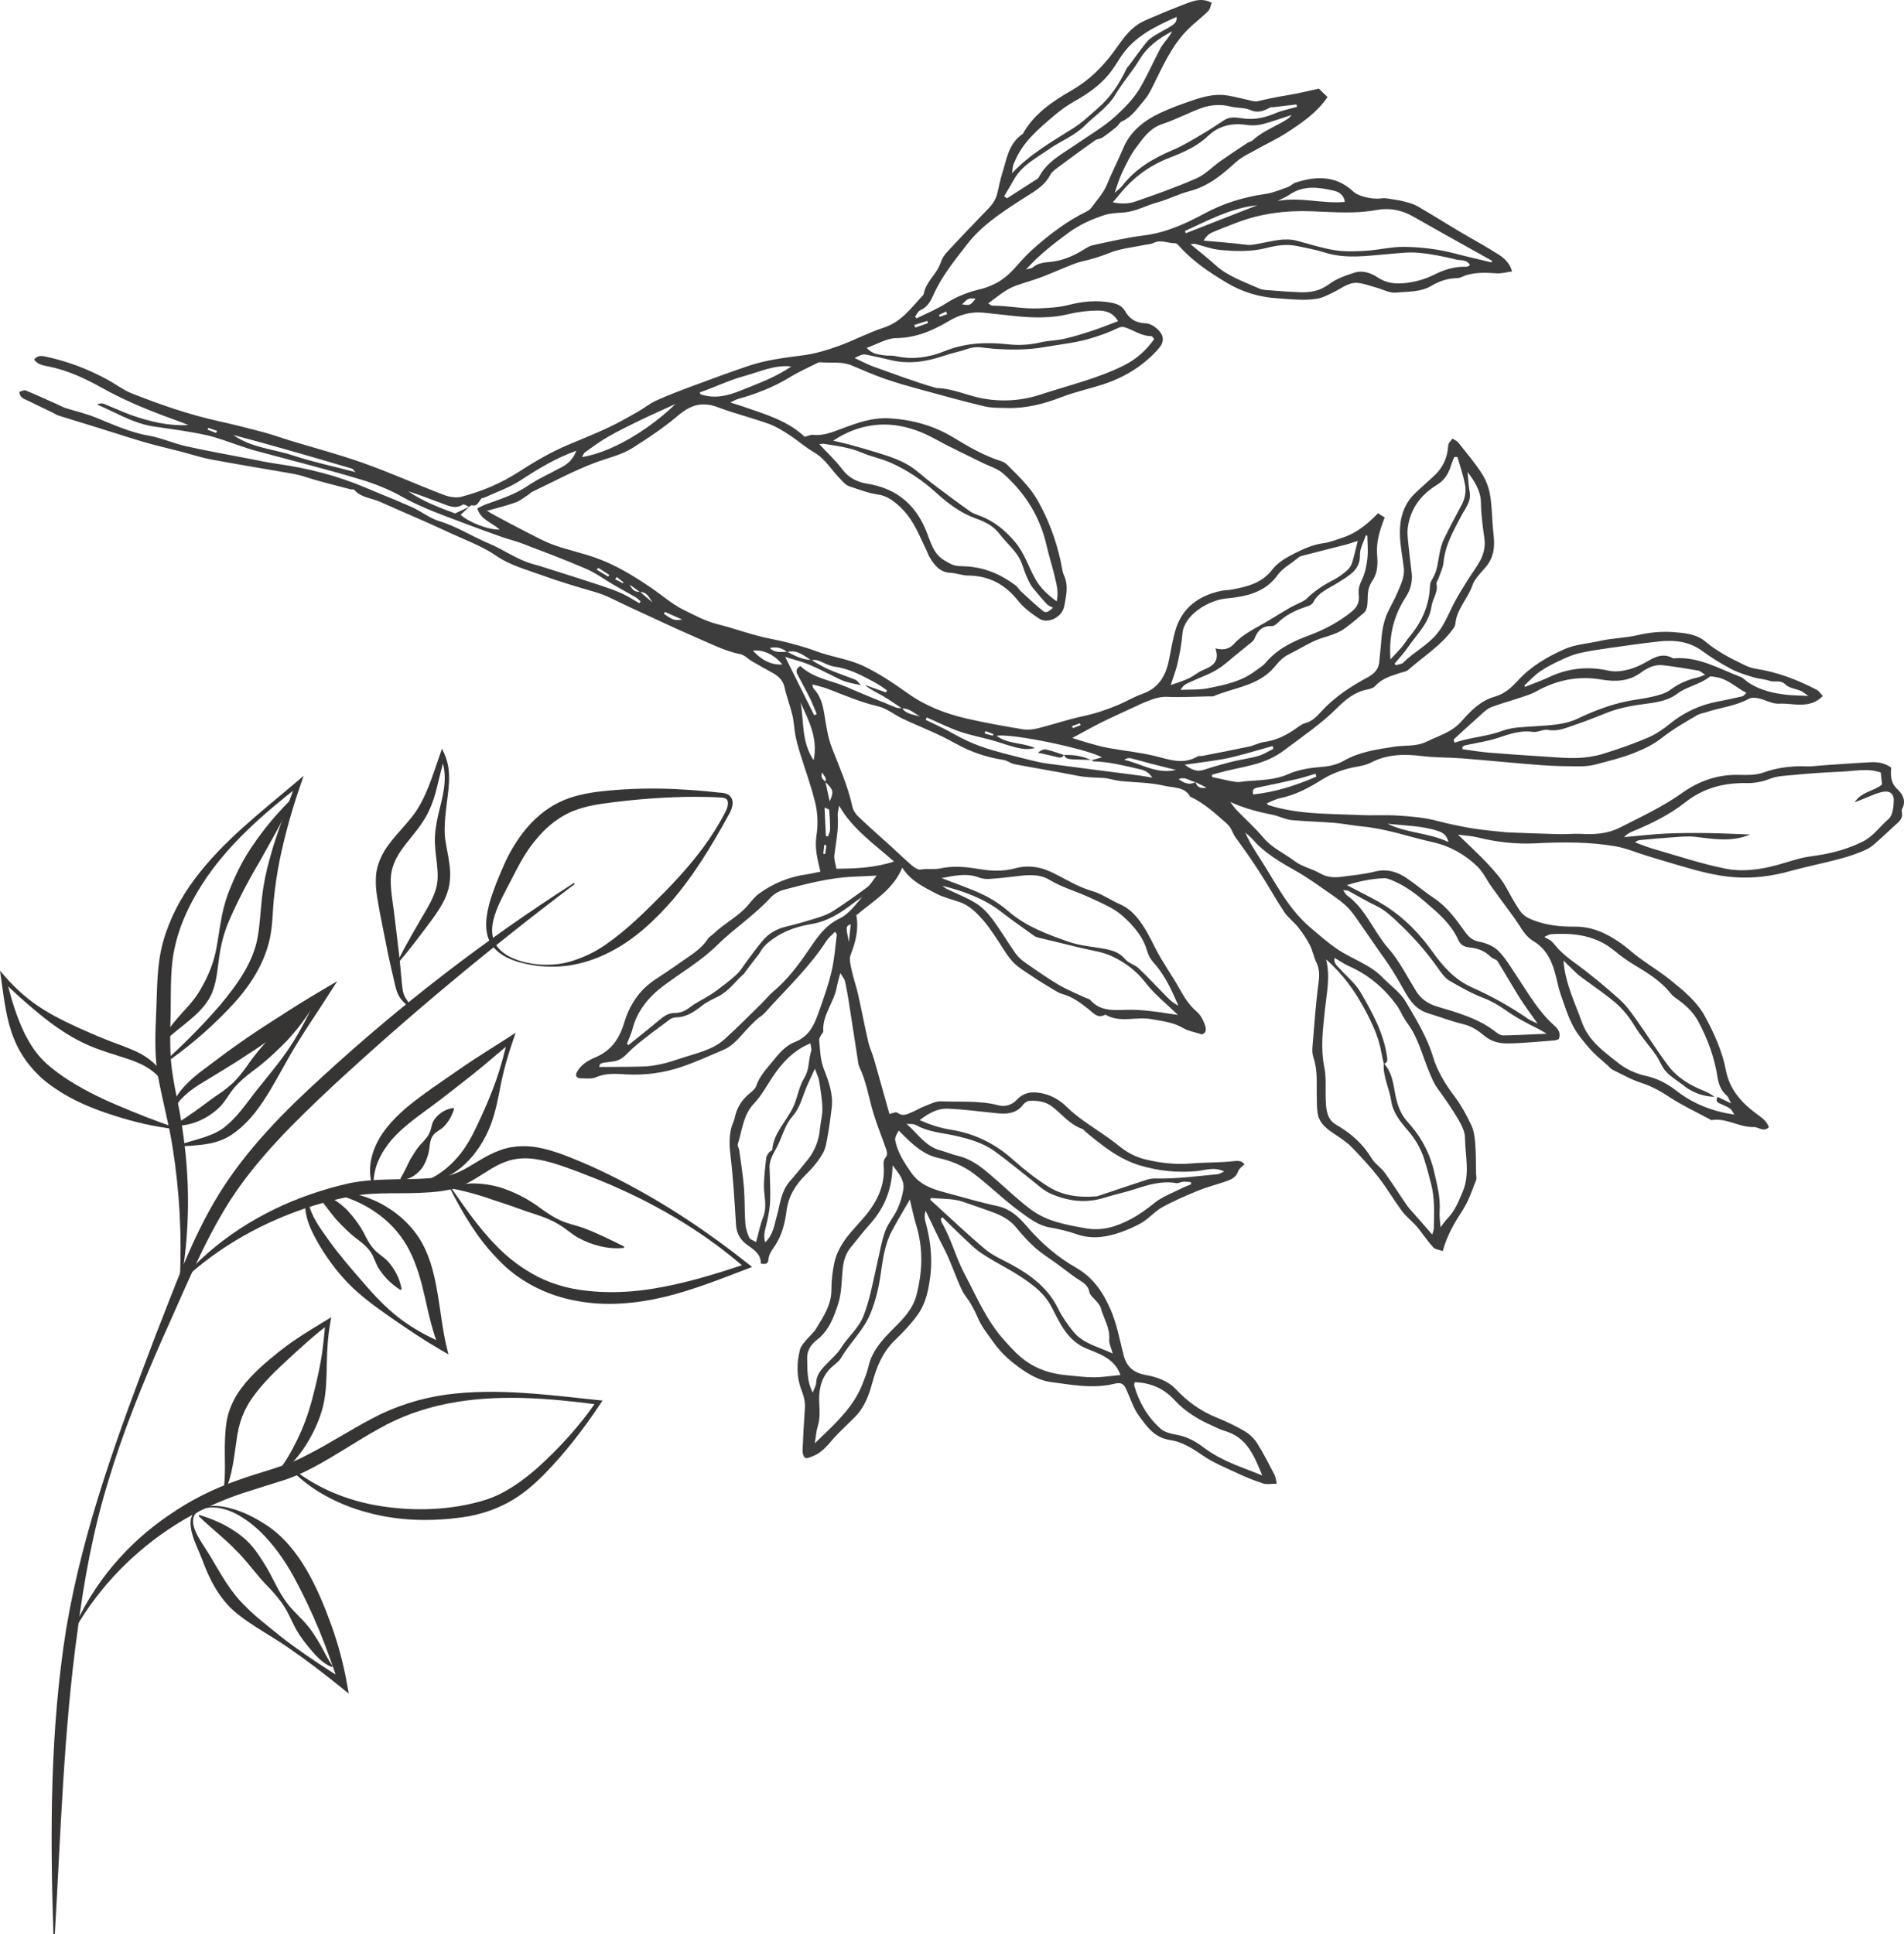 <svg width="320" height="325" viewBox="0 0 320 325" fill="none" xmlns="http://www.w3.org/2000/svg">
<path d="M8.974 324.997C8.41 307.928 8.407 290.714 11.126 273.714C13.976 256.691 20.044 240.463 26.154 224.379C29.331 216.387 32.146 208.199 36.797 200.656C41.459 193.111 47.782 186.723 54.321 180.801C67.344 168.847 81.46 157.959 96.47 148.371L96.605 148.55C82.465 159.229 68.902 170.501 55.999 182.427C49.612 188.412 43.324 194.536 38.682 201.719C34.093 208.914 30.936 216.983 27.352 224.824C23.894 232.709 20.643 240.69 18.191 248.909C15.671 257.111 14.11 265.523 13.043 273.973C10.696 290.844 10.216 307.917 9.211 325L8.974 324.997Z" fill="#373434"/>
<path d="M88.554 162C86.295 161.542 83.883 160.659 82.53 158.627C81.258 156.509 81.7 153.961 82.255 151.802C82.872 149.596 83.746 147.512 84.646 145.466C85.561 143.36 86.757 141.345 88.239 139.481C89.747 137.654 91.618 135.978 93.886 134.86C96.155 133.725 98.642 133.264 101.007 132.98C105.734 132.461 110.469 132.38 115.181 132.698C116.354 132.767 117.538 132.853 118.701 132.963L120.458 133.151C121.034 133.236 121.615 133.154 122.343 133.501C123.083 133.893 123.217 134.777 123.092 135.348C122.986 135.956 122.712 136.513 122.428 136.996C121.876 137.974 121.364 138.973 120.773 139.939C118.526 143.84 116.07 147.672 113.097 151.173C110.095 154.602 106.681 157.887 102.387 160.038C100.273 161.12 97.961 161.89 95.605 162.249C93.249 162.569 90.849 162.503 88.554 162ZM88.604 161.785C90.87 162.254 93.258 162.257 95.476 161.683C97.692 161.081 99.765 160.115 101.612 158.859C105.307 156.346 108.467 153.155 111.63 149.977C114.755 146.781 117.745 143.371 120.116 139.586C120.703 138.639 121.276 137.681 121.785 136.696C122.305 135.809 122.656 134.531 121.937 134.18C121.609 134.007 120.961 134.015 120.385 133.971L118.645 133.918C117.479 133.896 116.316 133.885 115.152 133.91C110.504 134.015 105.871 134.404 101.32 135.042C99.063 135.373 96.897 135.884 95.047 136.88C93.191 137.888 91.562 139.288 90.209 140.931C88.812 142.548 87.701 144.42 86.701 146.344C85.701 148.34 84.594 150.276 83.725 152.255C82.898 154.212 82.252 156.393 83.114 158.34C84.044 160.272 86.388 161.31 88.604 161.785Z" fill="#373434"/>
<path d="M66.809 161.586C68.189 158.787 69.782 156.098 71.349 153.412C72.141 152.098 72.845 150.773 73.246 149.434C73.661 148.117 73.599 146.736 73.447 145.262C73.284 143.785 73.032 142.223 73.102 140.588C73.175 138.959 73.526 137.411 73.892 135.911C74.657 132.969 75.327 129.799 73.953 127.102L74.739 127.047L73.342 132.679C72.86 134.57 72.152 136.508 70.966 138.233C69.843 139.945 68.452 141.381 67.414 142.907C66.347 144.439 65.73 145.969 65.675 147.686C65.628 149.398 65.949 151.272 66.21 153.196L66.902 158.925C67.151 160.827 67.306 162.751 67.487 164.665C67.583 165.631 67.618 166.542 67.966 167.345C68.133 167.737 68.449 168.118 68.721 168.549C68.992 168.96 69.235 169.551 69.007 170.065L68.782 170.007C68.878 169.093 67.858 168.601 67.259 167.71C66.633 166.799 66.455 165.763 66.242 164.841C65.809 162.958 65.359 161.078 64.996 159.193L63.871 153.528C63.564 151.648 63.079 149.723 63.175 147.589C63.202 145.425 64.254 143.28 65.508 141.679C66.771 140.036 68.165 138.639 69.314 137.173C71.565 134.277 72.655 130.465 73.93 126.834L74.289 125.802L74.719 126.776C76.075 129.841 75.266 133.076 74.956 136.083C74.783 137.604 74.652 139.117 74.774 140.555C74.915 141.993 75.298 143.454 75.514 145.033C75.73 146.59 75.754 148.357 75.178 149.983C74.649 151.598 73.71 152.97 72.804 154.262C70.927 156.788 69.066 159.295 67.005 161.708L66.809 161.586Z" fill="#373434"/>
<path d="M75.923 199.754C78.604 203.627 81.311 207.514 84.778 210.656C86.505 212.221 88.434 213.543 90.495 214.601C92.579 215.631 94.833 216.332 97.16 216.705C101.831 217.439 106.649 217.193 111.369 216.263C116.108 215.377 120.767 213.924 125.389 212.384L125.246 213.096C118.73 207.398 111.139 202.818 103.106 199.309C101.109 198.423 99.054 197.642 97.005 196.849C94.947 196.079 92.898 195.328 90.834 194.928C88.765 194.503 86.751 194.522 84.897 195.251C83.012 195.935 81.337 197.244 79.323 198.395C78.32 198.97 77.207 199.491 75.985 199.812C74.754 200.118 73.643 200.237 72.48 200.339C70.17 200.518 67.908 200.513 65.71 200.516C63.497 200.535 61.337 200.609 59.267 200.985C57.162 201.377 55.014 201.888 52.935 202.52C44.622 205.082 36.835 209.378 30.521 215.319L30.348 215.167C35.987 208.593 43.73 203.585 52.263 200.665C54.406 199.925 56.551 199.309 58.802 198.809C61.106 198.351 63.415 198.246 65.666 198.191C67.911 198.125 70.124 198.166 72.26 197.989C73.313 197.915 74.412 197.766 75.353 197.553C76.286 197.33 77.201 196.932 78.116 196.441C79.94 195.466 81.775 194.08 84.088 193.271C86.403 192.41 89.045 192.457 91.296 193.009C93.588 193.55 95.666 194.414 97.718 195.267C99.773 196.134 101.781 197.089 103.755 198.092C111.673 202.111 118.99 207.023 125.845 212.456L126.403 212.906L125.705 213.171C121.153 214.902 116.608 216.735 111.773 217.914C106.955 219.068 101.781 219.559 96.786 218.574C91.79 217.685 87.043 215.211 83.716 211.644C80.276 208.163 77.864 204.024 75.719 199.87L75.923 199.754Z" fill="#373434"/>
<path d="M71.007 198.633C73.436 197.777 75.371 196.228 76.911 194.453C78.475 192.667 79.545 190.552 80.533 188.374C81.556 186.204 82.524 183.929 83.348 181.624C84.158 179.308 84.801 176.944 85.321 174.562L86.073 175.006C83.804 176.895 81.597 178.844 79.291 180.674C76.961 182.48 74.678 184.338 72.29 186.074C69.945 187.819 67.598 189.456 65.8 191.557C64.046 193.639 62.722 196.181 62.778 199.033L62.556 199.072C61.635 196.236 62.553 193.026 64.251 190.516C65.982 187.965 68.373 185.966 70.755 184.216C73.12 182.452 75.596 180.823 78.016 179.128C80.454 177.466 83.003 175.915 85.494 174.305L86.663 173.546L86.245 174.761C85.435 177.096 84.748 179.451 84.24 181.856C83.775 184.282 83.345 186.717 82.445 189.097C81.527 191.444 80.144 193.727 78.209 195.566C76.297 197.382 73.731 198.71 71.062 198.851L71.007 198.633Z" fill="#373434"/>
<path d="M51.696 201.001C51.88 203.881 53.661 206.183 55.327 208.519C57.014 210.857 58.884 213.038 60.782 215.216C62.655 217.408 64.652 219.576 66.973 221.398C69.314 223.212 71.954 224.65 74.707 225.804L73.807 226.513C72.676 223.758 72.056 220.876 71.433 218.079C70.808 215.294 70.062 212.588 68.826 210.162C67.61 207.743 65.777 205.595 63.465 203.944C61.159 202.266 58.42 201.068 55.438 200.477L55.453 200.259C58.56 200.121 61.731 200.96 64.482 202.512C67.21 204.074 69.598 206.346 71.059 209.107C72.533 211.868 73.117 214.844 73.6 217.704C74.094 220.57 74.362 223.397 75.02 226.16L75.368 227.596L74.12 226.867C71.48 225.34 68.984 223.67 66.511 221.969C64.044 220.255 61.544 218.524 59.334 216.456C57.163 214.361 55.315 211.973 53.786 209.427C52.319 206.967 50.761 203.969 51.459 200.982L51.696 201.001Z" fill="#373434"/>
<path d="M104.863 209.698C102.124 209.988 99.399 209.215 97.116 207.964C95.976 207.29 95.006 206.39 93.892 205.742C92.787 205.068 91.589 204.585 90.343 204.174C87.85 203.389 85.517 202.451 83.144 201.725C80.805 200.888 78.481 200.217 75.847 199.709L75.833 199.489C78.408 198.561 81.334 198.774 83.927 199.489C86.505 200.3 88.879 201.537 90.954 203.113C92.01 203.864 93.074 204.593 94.263 205.112C95.436 205.642 96.754 205.907 97.964 206.316C100.355 207.216 102.521 208.281 104.912 209.48L104.863 209.698Z" fill="#373434"/>
<path d="M76.315 186.353C75.874 187.733 75.26 188.689 74.383 189.522C73.903 189.906 73.24 190.212 72.854 190.704C72.454 191.184 72.31 191.794 72.228 192.421C72.12 193.699 71.764 194.911 71.065 196.096C70.299 197.192 68.966 198.282 67.391 198.26L67.279 198.07C68.016 196.86 68.379 195.952 68.896 194.925C69.49 193.967 70.086 192.879 71.062 191.924C71.521 191.424 71.945 190.933 72.205 190.345C72.468 189.768 72.518 189.036 72.81 188.435C73.477 187.286 74.643 186.422 76.163 186.182L76.315 186.353Z" fill="#373434"/>
<path d="M67.309 216.765C65.616 215.708 64.412 214.408 63.494 212.895C63.073 212.108 62.831 211.197 62.334 210.457C61.851 209.703 61.17 209.101 60.437 208.533C58.937 207.439 57.668 206.181 56.464 204.878C55.327 203.514 54.426 202.205 53.199 200.75L53.313 200.562C55.359 200.794 57.054 202.075 58.343 203.337C59.574 204.682 60.662 206.125 61.448 207.782C61.866 208.596 62.319 209.375 62.945 210.024C63.556 210.692 64.415 211.189 65.07 211.824C66.306 213.168 67.171 214.764 67.499 216.649L67.309 216.765Z" fill="#373434"/>
<path d="M27.396 178.639C30.81 175.547 34.049 172.315 37.001 168.891C39.872 165.449 42.526 161.755 43.295 157.561C43.675 155.469 43.768 153.268 44.011 150.999C44.257 148.738 44.701 146.499 45.327 144.318C46.496 139.926 48.25 135.757 49.749 131.527L50.419 131.955C44.204 136.784 38.185 142.054 34.037 148.489C31.982 151.7 30.319 155.118 29.486 158.721C28.58 162.293 28.746 166.039 28.685 169.893C28.603 173.75 28.442 177.439 29.094 181.097C29.384 182.941 29.802 184.799 30.167 186.693C30.506 188.597 30.798 190.505 31.02 192.418C31.956 200.079 31.742 207.848 30.439 215.396L30.202 215.374C30.602 207.743 30.184 200.148 28.992 192.681C28.395 188.934 27.402 185.323 26.674 181.466C25.893 177.588 26.098 173.598 26.262 169.838C26.425 166.081 26.335 162.114 27.413 158.249C28.492 154.414 30.354 150.853 32.739 147.689C37.501 141.309 43.885 136.453 49.872 131.354L51.032 130.368L50.547 131.776C49.074 136.014 47.864 140.329 46.975 144.663C46.557 146.833 46.224 149.008 46.011 151.178C45.806 153.343 45.832 155.62 45.303 157.928C44.242 162.577 41.395 166.539 38.156 169.83C34.938 173.157 31.392 176.177 27.542 178.802L27.396 178.639Z" fill="#373434"/>
<path d="M27.937 183.087C27.033 180.475 24.537 179.015 22 178.118C19.422 177.218 16.481 176.492 13.867 175.186C11.234 173.908 8.857 172.218 6.644 170.41C4.437 168.593 2.321 166.721 0.307 164.723L1.041 164.394C1.807 167.671 2.777 170.909 4.212 173.827C4.961 175.269 5.811 176.652 6.905 177.822C7.998 179.004 9.304 180.003 10.675 180.953C13.461 182.825 16.507 184.371 19.731 185.735C22.944 187.096 26.2 188.404 29.565 189.517L29.518 189.732C25.937 189.37 22.432 188.517 19.021 187.416C15.63 186.334 12.201 184.934 9.217 182.866C6.174 180.865 3.645 177.866 2.359 174.576C1.014 171.285 0.687 167.856 0.205 164.532L0 163.132L0.938 164.201C2.762 166.28 4.876 168.151 7.279 169.626C9.658 171.13 12.233 172.292 14.78 173.419C16.063 173.985 17.343 174.526 18.653 175.023C19.971 175.498 21.345 176.003 22.701 176.613C25.364 177.789 28.033 180.122 28.165 183.054L27.937 183.087Z" fill="#373434"/>
<path d="M27.256 175.056C27.972 173.14 29.381 171.602 30.676 170.134C32.058 168.657 33.155 167.362 33.999 165.722C34.906 164.123 35.671 162.318 36.13 160.449C36.581 158.572 36.782 156.642 37.148 154.701C37.475 152.746 38.016 150.828 38.799 148.997C39.55 147.161 40.41 145.361 41.439 143.666C43.544 140.279 46.046 137.184 48.905 134.354L49.106 134.481C47.466 138.084 45.481 141.441 43.62 144.801C41.658 148.119 39.889 151.482 38.375 155.013C37.645 156.791 37.162 158.663 36.873 160.579C36.586 162.492 36.487 164.48 35.788 166.445C35.11 168.419 33.479 170.095 31.974 171.323C30.471 172.646 28.831 173.753 27.46 175.169L27.256 175.056Z" fill="#373434"/>
<path d="M29.986 192.429C32.997 191.402 36.206 190.939 38.247 188.97C40.439 187.115 41.986 184.525 43.956 182.198C45.862 179.824 47.82 177.472 49.396 174.888C50.995 172.317 52.296 169.592 53.535 166.859L54.725 167.82C52.585 169.485 50.39 171.092 48.18 172.662C45.979 174.25 43.769 175.823 41.48 177.289C39.223 178.797 36.861 180.174 34.549 181.613C33.403 182.284 32.286 182.988 31.325 183.852C30.349 184.691 29.48 185.677 29.147 186.924L28.91 186.902C28.866 185.522 29.621 184.208 30.48 183.134C31.375 182.049 32.421 181.116 33.514 180.249C35.695 178.642 37.826 176.961 40.053 175.418C42.257 173.839 44.543 172.364 46.844 170.904C49.124 169.424 51.427 167.969 53.781 166.589L56.683 164.88L54.967 167.55C53.322 170.12 51.591 172.632 50.007 175.222C48.393 177.797 47.022 180.506 45.455 183.126C43.892 185.707 42.132 188.332 39.434 190.328C38.139 191.333 36.405 192.001 34.809 192.231C33.204 192.498 31.617 192.559 30.03 192.65L29.986 192.429Z" fill="#373434"/>
<path d="M29.416 188.951C31.751 187.551 33.687 186.077 35.718 184.572C36.724 183.871 37.91 183.104 38.875 182.228C39.857 181.345 40.661 180.315 41.43 179.247C42.909 177.074 44.637 175.111 46.458 173.231C48.358 171.42 50.386 169.72 52.769 168.317L52.938 168.466C51.67 170.827 50.044 172.878 48.288 174.821C46.461 176.688 44.537 178.493 42.368 180.064C41.304 180.873 40.284 181.723 39.436 182.717C38.556 183.694 38.001 184.887 37.039 185.922C35.098 187.844 32.362 189.221 29.471 189.166L29.416 188.951Z" fill="#373434"/>
<path d="M48.749 246.443C52.617 249.684 57.367 251.76 62.304 252.785C67.256 253.767 72.41 253.914 77.373 253.052C79.834 252.605 82.243 252.017 84.386 250.871C86.54 249.734 88.525 248.257 90.378 246.612C94.073 243.271 97.473 239.555 100.25 235.464L100.533 236.032C92.129 234.931 83.474 234.219 75.231 235.861C71.123 236.676 67.233 238.053 63.652 240.107C60.033 242.087 56.589 244.491 52.778 246.518C50.895 247.536 48.82 248.436 46.794 249.016L40.693 250.943C36.788 252.271 33.002 254.002 29.533 256.205C22.584 260.595 16.729 266.594 12.646 273.667L12.432 273.576C15.724 266.108 21.28 259.416 28.366 254.626C31.871 252.183 35.756 250.209 39.866 248.776C43.833 247.313 48.036 246.454 51.608 244.494C55.289 242.647 58.796 240.32 62.596 238.338C66.388 236.311 70.656 234.956 74.953 234.359C83.614 233.197 92.176 234.426 100.639 235.287L101.261 235.348L100.925 235.867C98.151 240.024 95.093 244.039 91.521 247.68C89.729 249.499 87.742 251.236 85.359 252.506C82.994 253.787 80.355 254.598 77.718 254.966C72.465 255.705 67.04 255.584 61.927 254.209C56.835 252.873 52.015 250.339 48.577 246.601L48.749 246.443Z" fill="#373434"/>
<path d="M34.584 253.204C36.344 252.818 38.15 253.235 39.822 253.781C41.5 254.355 43.076 255.181 44.572 256.147C47.607 258.074 49.849 260.932 51.565 263.883C53.286 266.859 54.555 269.965 55.698 273.12C56.835 276.279 57.706 279.517 58.288 282.794L58.612 284.591L57.209 283.462C54.464 281.242 51.658 279.092 48.741 277.079C45.85 275.014 42.661 273.432 39.79 271.119C36.867 268.739 35.189 265.365 34.017 262.174C33.441 260.614 32.576 259.035 32.184 257.298C32.014 256.443 31.877 255.496 32.304 254.645C32.748 253.795 33.701 253.389 34.584 253.204ZM34.636 253.417C33.795 253.624 32.924 254.024 32.599 254.775C32.316 255.529 32.468 256.374 32.783 257.141C33.415 258.684 34.464 260.04 35.379 261.586C37.168 264.57 38.714 267.486 41.132 269.813C42.289 271.028 43.637 272.135 45.011 273.25C46.376 274.368 47.756 275.481 49.188 276.516C52.047 278.598 55.02 280.544 58.042 282.429L56.961 283.086C55.955 279.956 54.833 276.875 53.602 273.838C52.342 270.826 50.93 267.833 49.384 264.987C47.817 262.149 45.961 259.515 43.614 257.243C42.406 256.114 41.053 255.106 39.565 254.331C38.065 253.574 36.326 253.099 34.636 253.417Z" fill="#373434"/>
<path d="M46.171 247.92C47.741 246.131 48.881 244.121 49.887 242.076C50.904 240.027 51.696 237.89 52.298 235.74C52.874 233.595 53.444 231.323 53.853 229.042C54.292 226.756 54.476 224.437 54.698 222.11L55.344 222.48C52.915 224.252 50.743 226.301 48.551 228.291C46.379 230.301 44.236 232.344 42.617 234.6C40.924 236.855 40.082 239.287 39.735 242.183C39.293 245.002 39.056 248.05 37.738 250.775L37.519 250.703C38.016 247.84 37.688 244.983 37.811 242.034C37.878 240.563 37.946 239.036 38.404 237.485C38.872 235.966 39.609 234.525 40.565 233.269C42.459 230.737 44.847 228.769 47.218 226.886C49.618 225.001 52.266 223.421 54.868 221.837L55.669 221.359L55.52 222.212C55.119 224.49 54.953 226.809 54.929 229.139C54.865 231.477 54.868 233.843 54.321 236.209C53.739 238.572 52.696 240.778 51.413 242.84C50.109 244.87 48.451 246.788 46.332 248.086L46.171 247.92Z" fill="#373434"/>
<path d="M55.771 280.13C54.289 279.558 53.216 278.349 52.31 277.303C51.38 276.218 50.504 275.089 49.796 273.86C49.115 272.621 48.586 271.279 47.838 270.07C47.095 268.869 46.151 267.792 45.16 266.737C43.093 264.686 41.521 262.298 39.618 260.476C37.776 258.541 35.505 256.829 33.388 254.764L33.511 254.571C36.388 255.454 39.135 256.755 41.413 258.831C42.538 259.888 43.389 261.136 44.157 262.345C44.944 263.557 45.593 264.791 46.236 266.069C46.876 267.331 47.575 268.562 48.466 269.675C49.355 270.787 50.448 271.762 51.407 272.836C52.342 273.915 53.093 275.113 53.81 276.336C54.546 277.582 55.035 278.807 55.908 279.948L55.771 280.13Z" fill="#373434"/>
<path d="M16.32 67.986C19.48 69.3 22.388 71.172 25.908 71.68C28.831 72.103 31.775 72.486 34.651 73.113C36.747 73.571 38.749 74.402 40.796 75.065C41.392 75.261 41.98 75.479 42.585 75.642C48.545 77.257 54.543 78.753 60.454 80.523C62.883 81.249 65.28 82.179 67.519 83.444C70.811 85.302 74.418 86.558 77.966 87.905C80.062 88.7 82.167 89.465 84.281 90.213C85.444 90.622 86.66 90.906 87.806 91.348C91.381 92.717 94.971 94.059 98.475 95.572C100.118 96.281 101.571 97.372 103.126 98.269C104.36 98.984 105.617 99.66 106.85 100.378C107.154 100.555 107.394 100.823 107.666 101.052C107.59 101.157 107.517 101.261 107.444 101.366C106.488 100.82 105.57 100.201 104.567 99.746C103.378 99.207 102.126 98.777 100.878 98.363C98.446 97.554 95.997 96.784 93.55 96.008C92.24 95.591 90.931 95.157 89.604 94.796C86.894 94.05 84.678 92.375 82.141 91.314C79.32 90.136 76.774 88.454 73.784 87.56C72.188 87.08 70.825 85.939 69.282 85.246C66.715 84.092 64.082 83.074 61.492 81.969C56.759 79.954 51.807 78.687 46.683 77.961C45.058 77.732 43.453 77.387 41.842 77.077C38.32 76.395 34.78 75.772 31.281 74.987C29.147 74.507 27.115 73.577 24.967 73.201C21.757 72.641 18.913 71.285 15.963 70.112C14.344 69.469 12.611 69.079 10.941 68.544C10.479 68.398 10.059 68.135 9.614 67.937C7.846 67.15 6.089 66.341 4.297 65.604C4.043 65.502 3.628 65.753 3.25 65.847C3.312 66.888 4.142 67.053 4.779 67.371C6.124 68.039 7.483 68.679 8.837 69.331C9.176 69.496 9.489 69.726 9.845 69.836C12.067 70.534 14.297 71.203 16.522 71.893C19.135 72.702 21.734 73.566 24.362 74.331C26.346 74.907 28.375 75.36 30.38 75.879C32.079 76.321 33.751 76.879 35.472 77.204C39.676 77.997 43.903 78.684 48.121 79.416C49.144 79.595 50.15 79.753 51.161 80.087C53.716 80.929 56.361 81.539 58.972 82.237C59.15 82.281 59.443 82.199 59.521 82.292C60.623 83.629 62.395 83.667 63.848 84.316C66.516 85.509 69.209 86.657 71.883 87.841C73.634 88.617 75.356 89.451 77.11 90.213C79.282 91.16 81.492 92.079 83.418 93.407C85.731 94.997 88.394 95.69 90.992 96.635C93.959 97.711 96.964 98.608 99.998 99.481C101.96 100.044 103.766 101.077 105.631 101.927C109.507 103.696 113.343 105.557 117.263 107.238C119.595 108.238 121.864 109.419 124.43 109.927C125.12 110.063 125.687 110.709 126.333 111.087C127.467 111.75 128.602 112.407 129.762 113.022C130.832 113.591 131.595 114.298 131.861 115.518C132.203 117.089 132.799 118.607 133.173 120.173C133.437 121.271 133.466 122.417 133.676 123.527C133.852 124.465 134.097 125.396 134.378 126.31C135.272 129.228 136.36 132.104 137.05 135.061C137.45 136.784 137.491 138.672 137.219 140.423C136.892 142.535 137.403 144.45 137.888 146.477C137.149 146.623 136.357 146.816 135.553 146.93C132.571 147.358 129.897 148.462 127.529 150.198C126.842 150.704 126.307 151.402 125.757 152.056C124.126 154.005 121.738 155.14 119.934 156.904C119.627 157.205 119.183 157.418 118.964 157.763C117.821 159.566 115.938 160.584 114.246 161.804C112.898 162.776 111.498 163.685 110.11 164.607C107.391 166.407 105.783 168.938 104.901 171.881C104.117 174.496 102.755 176.561 100.01 177.704C98.797 178.209 97.663 178.921 96.99 180.089C96.631 180.718 96.844 181.182 97.584 181.199C98.452 181.218 99.44 181.345 100.177 181.019C101.881 180.268 103.609 180.453 105.345 180.544C108.484 180.71 111.548 180.285 114.483 179.302C116.903 178.49 119.224 177.416 121.571 176.423C123.454 175.627 124.512 173.974 125.854 172.621C126.319 172.152 126.772 171.671 127.263 171.23C127.625 170.901 128.105 170.677 128.423 170.321C132.013 166.313 135.997 162.602 138.917 158.08C139.271 157.534 139.832 157.106 140.341 156.578C140.473 156.78 140.657 156.935 140.639 157.064C140.385 159.085 140.239 161.131 139.789 163.113C139.312 165.211 138.59 167.265 137.88 169.305C137.427 170.606 136.965 171.953 136.193 173.088C135.623 173.924 134.65 174.692 133.673 175.067C131.835 175.779 130.8 177.207 129.692 178.551C128.695 179.76 127.605 180.934 127.102 182.48C126.918 183.048 126.246 183.501 125.74 183.951C124.547 185.011 123.796 186.281 123.486 187.805C123.355 188.446 123.004 189.045 122.866 189.682C122.562 191.096 122.571 192.487 122.746 193.953C123.223 197.876 123.454 201.83 123.694 205.775C123.784 207.268 124.41 208.373 125.658 209.248C126.786 210.037 127.935 210.846 127.859 212.309C128.66 212.547 129.107 212.304 129.139 211.735C129.195 210.772 129.742 210.087 130.256 209.317C131.422 207.564 131.922 205.54 132.177 203.53C132.501 201.004 133.708 199.044 135.544 197.269C136.594 196.253 137.546 195.088 138.271 193.848C138.792 192.957 138.929 191.836 139.119 190.801C139.397 189.266 139.59 187.72 139.78 186.174C140.057 183.888 139.295 181.751 138.476 179.683C137.83 178.051 137.836 176.395 137.678 174.733C137.655 174.474 137.877 174.189 138.005 173.927C138.116 173.709 138.382 173.502 138.368 173.303C138.175 170.564 140.198 168.436 140.63 165.874C140.744 165.192 140.969 164.521 141.227 163.524C141.601 164.146 141.911 164.466 141.996 164.83C142.262 165.99 142.469 167.166 142.656 168.342C143.176 171.638 143.673 174.94 144.188 178.242C144.241 178.587 144.273 178.957 144.422 179.269C145.579 181.674 145.977 184.277 146.714 186.792C147.316 188.857 148.143 190.861 148.853 192.899C149.049 193.459 149.283 194.006 148.774 194.594C148.535 194.875 148.462 195.372 148.5 195.759C148.812 199.063 147.488 201.832 145.395 204.35C144.425 205.518 143.337 206.603 142.411 207.796C141.361 209.148 140.537 210.653 140.201 212.301C139.903 213.759 139.73 215.263 139.733 216.746C139.736 219.211 138.441 221.182 137.222 223.178C136.722 223.996 135.924 224.644 135.31 225.404C134.965 225.829 134.579 226.295 134.451 226.798C133.881 229.04 133.849 231.323 134.667 233.495C135.056 234.525 135.357 235.491 135.281 236.582C135.117 238.967 134.977 241.358 134.883 243.746C134.869 244.171 135.015 244.781 135.322 244.98C135.573 245.14 136.196 244.861 136.617 244.696C138.523 243.95 139.493 242.258 140.823 240.93C141.776 239.978 142.761 239.055 143.706 238.098C145.305 236.474 146.035 234.456 146.608 232.355C147.324 229.73 148.307 227.242 150.385 225.23C151.744 223.913 153.071 222.53 154.173 221.02C155.647 218.999 156.097 216.594 156.38 214.198C156.719 211.34 156.36 208.226 155.524 205.247C155.369 204.698 155.357 204.116 155.574 203.461C156.614 205.615 157.608 207.79 158.713 209.91C159.871 212.136 160.584 214.521 161.66 216.774C162.063 217.618 162.724 218.322 163.156 219.087C163.58 219.841 164.01 220.661 164.349 221.464C164.995 223.002 166.039 224.241 166.983 225.58C168.386 227.571 170.227 229.12 172.241 230.445C173.513 231.284 175.045 232.032 176.547 232.231C180.102 232.697 183.686 233.415 187.305 232.526C188.462 232.239 188.88 232.548 189.342 233.578C190.02 235.08 190.508 236.723 191.491 238.026C192.783 239.743 194.004 241.601 196.67 241.987C198.632 242.275 200.354 243.343 202.023 244.502C203.853 245.778 206.01 246.645 208.068 247.611C209.45 248.257 210.877 248.831 212.333 249.298C212.938 249.494 213.671 249.325 214.584 249.325C214.42 248.668 214.394 248.194 214.189 247.802C213.265 246.032 212.368 244.24 211.301 242.545C210.801 241.755 210.041 241.007 209.217 240.521C207.726 239.641 206.136 238.884 204.516 238.23C201.836 237.153 199.602 235.549 197.688 233.506C196.314 232.038 194.44 231.389 192.517 231.044C190.415 230.668 189.316 229.578 188.833 227.692C188.182 225.147 187.717 222.516 186.676 220.114C185.46 217.309 183.82 214.725 180.833 213.016C177.649 211.197 174.887 208.787 172.531 206.026C171.198 204.466 169.792 203.136 167.573 202.658C164.565 202.006 161.613 201.123 158.637 200.328C156.48 199.751 154.513 199.008 153.159 197.073C151.961 195.361 150.841 193.636 150.455 191.637C150.324 190.966 151.028 190.152 151.35 189.404C151.037 189.384 150.727 189.365 150.414 189.346C151.446 190.353 152.417 191.43 153.53 192.349C154.741 193.346 155.986 194.21 157.699 194.585C159.874 195.066 161.937 195.9 163.788 197.316C166.436 199.342 168.778 201.692 171.479 203.643C172.999 204.742 174.469 205.932 176.48 206.274C178 206.534 179.526 206.896 180.973 207.406C182.782 208.05 184.636 208.03 186.387 207.633C188.205 207.224 189.991 206.49 191.628 205.62C192.973 204.905 193.975 203.624 195.305 202.882C197.243 201.802 199.313 200.919 201.38 200.068C202.812 199.478 204.344 199.099 205.817 198.597C206.773 198.268 207.711 197.951 208.074 196.849C208.226 196.383 208.769 196.035 209.149 195.621C208.611 195.005 208.071 195.041 207.27 195.129C204.946 195.389 202.581 195.309 200.248 195.508C197.571 195.737 194.969 195.439 192.397 194.801C190.728 194.384 189.313 193.589 187.98 192.496C186.118 190.974 184.016 189.718 182.052 188.299C181.105 187.617 180.181 186.883 179.356 186.071C178.035 184.763 176.509 183.896 174.598 183.628C173.136 183.424 171.935 183.686 170.894 184.807C170.122 185.638 169.011 186.052 167.784 185.732C164.624 184.901 161.37 185.21 158.161 185.069C157.222 185.028 156.234 185.58 155.299 185.933C154.603 186.196 153.969 186.601 153.282 186.886C152.493 187.212 151.733 187.697 150.812 186.974C150.572 186.786 149.865 187.126 149.485 187.201C148.54 183.832 147.713 180.843 146.854 177.861C146.591 176.942 146.149 176.064 145.936 175.136C145.325 172.453 144.813 169.747 144.211 167.061C143.91 165.722 143.434 164.416 143.147 163.074C142.963 162.213 142.671 161.208 142.963 160.452C143.805 158.285 144.36 156.126 143.919 153.798C146.769 151.396 150.134 149.489 151.639 145.792C152.975 147.968 155.211 149.047 157.36 150.171C158.602 150.819 160.034 151.134 161.373 151.62C163.042 152.227 164.194 153.448 165.29 154.693C166.05 155.562 166.685 156.534 167.339 157.481C168.269 158.826 169.029 160.294 170.113 161.509C170.979 162.481 172.192 163.193 173.308 163.947C174.627 164.839 176.001 165.656 177.366 166.484C177.731 166.708 178.132 166.917 178.547 167.033C180.28 167.511 181.607 168.532 182.978 169.604C183.671 170.142 184.484 171.257 185.776 170.495C188.214 171.956 190.944 170.788 193.499 171.252C195.346 171.591 197.194 171.774 198.863 172.765C199.734 173.281 200.839 173.444 201.996 173.819C202.97 173.485 202.654 172.607 202.4 171.942C202.134 171.23 201.701 170.487 201.119 169.99C199.86 168.919 199.053 167.613 198.278 166.222C196.983 163.894 195.375 161.716 194.186 159.347C193.285 157.553 192.42 155.781 191.119 154.212C190.321 153.252 189.421 152.468 188.217 151.946C186.632 151.258 185.188 150.193 183.545 149.726C180.979 148.997 178.848 147.54 176.501 146.458C174.548 145.555 172.508 145.392 170.587 145.914C168.532 146.471 166.565 146.372 164.589 146.041C162.385 145.668 160.265 145.447 158.02 145.933C157.003 146.154 155.831 145.908 154.711 146.123C154.29 146.206 153.659 145.77 153.258 145.431C152.098 144.442 151.008 143.377 149.882 142.35C148.014 140.654 146.114 138.992 144.29 137.259C143.817 136.809 143.396 136.179 143.264 135.572C142.519 132.14 141.089 128.941 139.821 125.677C139.11 123.842 138.839 121.837 138.52 119.885C138.263 118.323 137.853 116.873 136.713 115.667C136.605 115.554 136.62 115.338 136.535 115.004C137.517 115.289 138.412 115.477 139.251 115.802C141.99 116.86 144.667 118.016 147.576 118.69C149.046 119.032 150.315 120.115 151.718 120.777C153.577 121.655 155.492 122.431 157.363 123.292C158.5 123.817 159.613 124.394 160.707 124.998C163.18 126.368 165.819 127.265 168.655 127.698C169.292 127.795 169.856 128.292 170.496 128.413C174.057 129.092 177.638 129.675 181.195 130.376C182.613 130.658 184.031 130.641 185.454 130.73C186.375 130.788 187.275 131.127 188.196 131.229C190.707 131.503 193.294 131.472 195.717 132.049C197.173 132.397 199.117 132.182 200.02 133.86C202.411 134.965 204.25 136.709 206.179 138.391C207.001 139.106 207.129 140.017 207.691 140.776C209.114 142.692 210.471 144.658 211.76 146.659C213.166 148.837 214.408 151.109 215.846 153.266C216.472 154.21 217.48 154.922 218.191 155.827C218.93 156.769 219.603 157.774 220.149 158.826C220.614 159.723 220.772 160.758 221.213 161.669C221.766 162.798 221.775 163.87 221.608 165.109C221.128 168.72 220.88 172.359 220.579 175.992C220.529 176.577 220.576 177.212 220.763 177.764C221.485 179.865 221.248 182.021 221.301 184.164C221.324 185.122 221.307 186.088 221.444 187.032C221.725 188.959 223.309 189.914 224.826 190.928C225.697 191.507 226.568 192.128 227.276 192.871C228.805 194.467 230.322 196.09 231.669 197.821C233.078 199.635 234.233 201.62 235.595 203.467C236.232 204.331 237.101 205.035 237.855 205.824C238.118 206.101 238.361 206.399 238.594 206.7C239.357 207.68 240.053 208.712 240.895 209.623C241.202 209.957 241.854 210.004 242.479 210.231C243.204 207.564 244.496 205.405 245.885 203.257C246.855 201.755 247.402 200.005 248.071 198.34C248.217 197.978 248.077 197.515 248.068 197.098C248.036 195.485 248.071 193.868 247.943 192.261C247.861 191.193 247.738 190.061 247.288 189.1C246.499 187.413 245.587 185.74 244.458 184.241C242.894 182.168 241.573 180.012 240.834 177.566C239.837 174.258 238.004 171.299 236.268 168.336C235.35 166.771 233.669 165.609 232.353 164.248C230.246 162.064 227.241 161.17 224.78 159.508C223.151 158.409 221.675 157.1 220.184 155.83C216.428 152.628 214.376 148.304 211.801 144.326C210.894 142.924 209.974 141.527 209.301 139.912C209.719 140.296 210.187 140.641 210.552 141.066C212.555 143.379 215.194 144.884 217.863 146.394C219.813 147.496 221.623 148.821 223.455 150.096C224.525 150.839 225.618 151.59 226.516 152.498C227.402 153.398 228.08 154.486 228.808 155.516C230.132 157.39 231.4 159.306 232.742 161.17C233.739 162.555 234.598 163.994 235.443 165.468C236.528 167.365 237.507 169.521 240.033 170.28C242 170.874 243.923 171.622 245.923 172.102C247.343 172.444 248.475 173.212 249.471 174.051C250.626 175.026 251.962 175.346 253.301 175.338C255.958 175.316 258.609 175.026 261.264 174.832C261.503 174.813 261.737 174.694 261.974 174.623C262.363 173.654 261.948 172.974 261.258 172.364C258.53 169.951 256.812 166.857 254.85 163.925C253.903 162.511 253.035 161.009 251.842 159.8C251.082 159.03 249.843 158.483 248.726 158.276C247.46 158.044 246.858 157.481 246.168 156.515C244.695 154.444 243.19 152.36 240.945 150.883C239.387 149.856 237.986 148.622 236.44 147.576C234.847 146.496 233.137 145.95 231.073 146.46C229.182 146.93 227.209 147.109 225.265 147.36C224.052 147.515 222.917 147.374 221.798 146.731C220.459 145.961 218.793 145.627 217.6 144.716C215.887 143.404 213.829 142.535 212.4 140.834C210.997 139.164 209.339 137.687 207.813 136.11C207.477 135.765 207.217 135.351 206.761 134.763C209.179 135.848 211.456 136.442 213.818 136.9C214.917 137.115 216.028 137.725 217.206 137.827C219.559 138.029 221.929 138.081 224.283 138.277C225.861 138.41 227.419 138.741 228.995 138.888C233.052 139.266 236.852 140.643 240.781 141.516C243.687 142.159 246.203 143.586 248.27 145.577C249.261 146.527 249.851 147.843 250.655 148.975C251.708 150.455 252.798 151.91 253.868 153.379C254.333 154.022 254.806 154.657 255.23 155.322C255.911 156.385 256.531 157.445 257.724 158.155C260.15 159.599 261.012 161.967 261.597 164.46C261.813 165.388 262.021 166.321 262.339 167.216C262.962 168.971 263.506 170.774 264.374 172.42C265.116 173.822 266.195 175.089 267.265 176.309C268.145 177.314 269.232 178.159 270.232 179.07C270.501 179.316 270.743 179.622 271.065 179.78C272.635 180.544 274.169 181.431 275.827 181.961C277.598 182.527 279.101 183.382 280.624 184.379C282.74 185.768 285.076 186.853 287.321 188.067C287.429 188.125 287.554 188.241 287.651 188.225C290.165 187.808 292.299 189.464 294.74 189.39C295.573 189.365 296.35 190.295 297.274 189.442C296.967 188.357 295.999 187.753 295.128 187.104C292.571 185.199 290.647 182.957 290.051 179.802C289.446 176.602 288.078 173.607 286.52 170.749C285.175 168.278 282.904 166.42 280.673 164.634C279.031 163.32 277.218 162.202 275.514 160.957C274.473 160.195 273.535 159.306 272.486 158.558C270.167 156.91 267.689 155.687 264.649 155.714C262.234 155.736 259.843 155.491 257.569 154.58C256.665 154.221 255.967 153.82 255.4 152.976C254.546 151.706 253.83 150.397 253.105 149.069C252.313 147.628 251.141 146.35 249.995 145.119C248.521 143.537 246.908 142.071 245.046 140.257C246.376 140.436 247.376 140.481 248.326 140.715C251.524 141.505 254.719 141.886 258.066 141.715C262.532 141.485 267.043 141.447 271.474 142.209C273.33 142.526 275.102 143.299 276.917 143.849C278.838 144.434 280.755 145.011 282.682 145.571C285.523 146.4 288.382 147.167 291.363 147.399C294.614 147.653 297.777 147.239 300.905 146.369C303.623 145.613 306.409 145.08 309.133 144.346C310.712 143.92 312.296 143.415 313.752 142.711C314.725 142.242 315.5 141.383 316.33 140.666C317.169 139.934 317.947 139.139 318.788 138.41C319.385 137.894 319.826 137.355 319.654 136.535C319.619 136.362 319.581 136.146 319.657 136.003C320.373 134.686 319.893 133.554 318.911 132.643C317.777 131.594 317.71 130.349 317.856 128.999C316.821 128.234 315.646 128.027 314.439 128.088C311.711 128.226 308.993 128.435 306.271 128.618C305.383 128.676 304.494 128.819 303.608 128.786C301.1 128.687 298.7 128.982 296.315 129.832C295.123 130.258 293.699 130.255 292.386 130.213C288.73 130.097 285.537 131.232 282.676 133.272C279.472 135.555 275.903 137.206 272.392 139.001C270.135 140.155 267.99 140.246 265.639 140.122C264.453 140.061 263.254 140.204 262.062 140.174C259.214 140.105 256.364 139.984 253.514 139.881C253.324 139.876 253.134 139.865 252.947 139.843C250.942 139.611 248.916 139.478 246.937 139.117C245.142 138.785 243.35 138.424 241.573 137.949C239.515 137.397 237.326 137.212 235.18 137.063C232.973 136.911 230.746 137.065 228.533 136.963C223.368 136.723 218.147 136.892 213.148 135.274C213.101 135.257 213.072 135.185 212.914 134.987C213.677 134.686 214.376 134.285 215.127 134.131C217.72 133.601 219.942 132.405 222.125 131.044C223.859 129.962 225.8 129.244 227.872 128.869C228.732 128.714 229.638 128.546 230.389 128.154C233.14 126.721 236.019 126.682 239.036 127.052C241.278 127.328 243.567 127.265 245.826 127.444C250.293 127.798 254.748 128.259 259.211 128.59C261.395 128.753 263.593 128.769 265.783 128.769C266.651 128.769 267.542 128.631 268.379 128.408C270.422 127.861 272.5 127.359 274.456 126.597C276.131 125.945 277.832 125.156 279.203 124.071C281.109 122.558 283.196 121.365 285.289 120.15C285.701 119.91 286.227 119.85 286.695 119.692C289.095 118.892 291.691 118.66 293.95 117.417C294.365 117.188 295.047 117.232 295.555 117.346C296.716 117.605 297.867 118.309 298.99 118.248C301.428 118.119 304.105 119.234 306.35 116.965C306.096 116.702 305.786 116.158 305.307 115.907C302.094 114.231 298.73 112.937 295.079 112.376C294.406 112.271 293.737 112.023 293.129 111.727C290.817 110.609 288.545 109.45 286.584 107.782C285.114 106.532 283.091 106.361 281.264 106.223C279.291 106.071 277.209 106.267 275.283 106.722C273.149 107.227 270.963 107.222 268.846 107.711C266.896 108.161 264.789 108.268 263.012 109.052C260.094 110.336 257.326 111.954 255.154 114.309C254.073 115.482 252.956 116.573 251.252 117.053C248.849 117.729 247.136 119.482 245.63 121.208C244.014 123.06 241.789 123.637 239.729 124.642C237.986 125.492 236.145 125.194 234.359 125.473C231.436 125.931 228.501 126.323 225.884 127.823C224.812 128.435 223.613 128.747 222.292 128.855C220.31 129.015 218.325 129.28 216.446 130.111C214.291 131.064 211.888 131.091 209.547 131.262C208.927 131.307 208.29 131.486 207.697 131.395C206.355 131.191 205.039 130.854 203.712 130.572C203.709 130.44 203.709 130.313 203.706 130.18C204.49 129.97 205.267 129.744 206.054 129.554C207.995 129.084 209.991 128.756 211.874 128.126C213.265 127.66 214.645 126.964 215.797 126.097C218.825 123.814 221.985 121.694 224.683 119.005C226.045 117.649 227.644 116.269 229.799 115.869C230.278 115.777 230.854 115.592 231.146 115.261C232.272 113.983 233.853 113.569 235.399 113.055C235.814 112.915 236.329 112.868 236.627 112.605C239.159 110.383 242.093 108.55 244.107 105.817C244.321 105.527 244.578 105.187 244.601 104.856C244.774 102.407 246.68 100.646 247.443 98.415C247.826 97.283 248.823 96.306 249.659 95.348C251.138 93.645 251.252 91.726 251.003 89.658C250.749 87.541 250.793 85.387 250.454 83.284C250.252 82.011 249.767 80.697 249.059 79.595C247.884 77.765 246.449 76.081 245.084 74.361C244.856 74.071 244.435 73.916 244.105 73.701C243.862 74.071 243.426 74.435 243.406 74.819C243.295 76.964 242.435 78.745 240.766 80.197C239.881 80.973 239.039 81.79 238.159 82.574C235.487 84.943 235.054 87.96 235.367 91.182C235.508 92.612 235.771 94.031 235.934 95.461C236.107 96.949 235.411 98.263 234.862 99.583C234.397 100.698 233.774 101.753 233.257 102.846C232.418 104.61 232.216 106.496 232.085 108.395C232.02 109.292 231.889 110.187 231.827 111.084C231.731 112.473 230.994 113.215 229.661 113.931C226.913 115.405 224.306 117.155 222.19 119.43C221.362 120.319 220.608 121.205 219.307 121.536C218.781 121.672 218.313 122.069 217.855 122.392C216.226 123.53 214.508 124.419 212.45 124.689C211.59 124.802 210.789 125.272 209.933 125.454C207.308 126.014 204.668 126.517 202.031 127.033C201.786 127.08 201.473 126.989 201.286 127.102C198.912 128.535 196.627 127.673 194.227 127.074C191.622 126.423 188.909 126.172 186.255 125.686C185.083 125.473 183.934 125.131 182.785 124.811C181.905 124.568 181.043 124.269 180.222 124.01C181.891 123.115 183.469 122.21 185.106 121.401C187.056 120.432 189.05 119.549 191.029 118.627C191.42 118.444 191.806 118.243 192.213 118.085C193.484 117.591 194.688 117.028 196.182 117.097C198.521 117.205 200.874 117.056 203.221 117.014C203.476 117.009 203.762 117.072 203.978 116.981C207.124 115.653 210.748 115.319 213.382 112.923C214.414 111.984 215.095 110.728 216.416 110.054C217.808 109.348 219.158 108.572 220.55 107.868C222.295 106.987 224.356 106.797 225.975 105.626C227.141 104.781 228.252 103.84 229.299 102.907C229.916 102.355 229.828 101.002 229.878 100.003C229.921 99.089 230.158 98.316 230.678 97.54C231.567 96.223 231.57 94.677 231.447 93.214C231.263 91.044 231.912 89.081 232.716 86.953C232.371 86.734 231.988 86.494 231.599 86.249C229.86 88.04 228.062 89.539 225.727 90.318C224.657 90.674 223.59 91.124 222.482 91.268C220.681 91.499 219.091 92.234 217.556 92.999C216.177 93.686 214.712 94.556 213.826 95.715C212.081 98.007 209.6 98.589 206.975 99.081C206.419 99.185 205.834 99.163 205.279 99.279C201.391 100.096 198.655 102.175 197.559 105.872C197.065 107.528 196.814 109.251 196.46 110.943C195.922 113.536 194.773 115.648 191.914 116.633C190.555 117.1 189.316 117.873 187.989 118.431C186.089 119.228 184.156 119.899 182.101 120.33C179.517 120.874 177.015 121.743 174.451 122.384C173.621 122.588 172.686 122.685 171.85 122.544C168.669 122.008 165.483 121.454 162.347 120.722C158.83 119.899 155.518 118.613 152.566 116.506C150.213 114.828 147.769 113.191 145.153 111.934C143.045 110.924 140.613 110.518 138.333 109.823C137.432 109.549 136.561 109.188 135.664 108.906C133.624 108.263 131.566 107.735 129.443 107.327C126.474 106.753 123.621 105.643 120.677 104.914C118.575 104.392 116.713 103.384 114.848 102.457C112.907 101.488 111.253 100.011 109.452 98.785C106.464 96.75 103.372 94.859 99.893 93.658C97.645 92.88 95.292 92.372 93.056 91.574C91.469 91.005 89.984 90.172 88.481 89.41C86.692 88.504 84.932 87.546 83.167 86.605C82.793 86.406 82.43 86.182 81.84 85.84C83.608 85.335 85.166 84.968 86.657 84.429C87.446 84.145 88.119 83.562 88.838 83.104C89.037 82.98 89.183 82.773 89.393 82.673C92.939 80.989 96.403 79.098 100.083 77.726C102.188 76.939 104.459 76.454 106.348 75.253C108.961 73.588 111.568 71.862 113.904 69.875C115.959 68.13 117.909 67.404 120.592 68.414C123.401 69.472 126.345 70.206 129.175 71.211C130.382 71.641 131.504 72.337 132.577 73.036C134.039 73.983 135.345 75.153 136.845 76.031C138.707 77.116 139.68 78.908 141.092 80.346C141.595 80.86 142.11 81.522 142.756 81.724C144.36 82.229 145.892 82.88 147.637 83.118C149.216 83.331 150.566 84.44 151.73 85.638C153.676 87.64 154.562 90.152 155.734 92.532C155.921 92.91 156.038 93.322 156.258 93.678C157.07 94.997 157.956 96.195 159.833 96.27C160.774 96.309 161.706 96.704 162.642 96.712C166.278 96.737 168.97 98.241 171.125 100.969C172.049 102.142 173.355 103.1 174.641 103.95C176.091 104.906 178.509 103.738 178.86 101.891C179.181 100.207 179.614 98.493 178.851 96.761C178.494 95.95 178.433 95.022 178.231 94.15C177.424 90.619 176.185 87.223 174.37 84.051C173.072 81.776 171.119 79.943 169.251 78.077C168.997 77.823 168.64 77.613 168.289 77.503C165.375 76.581 162.803 75.081 160.239 73.522C156.994 71.545 153.384 70.534 149.523 70.297C146.629 70.118 144.015 71.076 141.423 72.05C139.87 72.635 138.377 73.243 136.646 73.08C136.234 73.041 135.795 73.265 135.234 73.4C132.413 70.692 128.569 69.599 124.839 68.301C124.252 68.097 123.65 67.923 122.744 67.636C123.34 67.357 123.67 67.144 124.036 67.042C127.09 66.197 129.999 65.065 132.691 63.423C134.217 62.49 135.874 61.752 137.482 60.944C137.637 60.866 137.856 60.877 138.043 60.891C139.765 61.015 141.528 60.717 143.194 61.429C145.041 62.219 146.892 63.023 148.795 63.682C150.812 64.381 152.881 64.955 154.945 65.521C158.441 66.476 161.932 67.445 165.46 68.284C166.658 68.569 167.953 68.527 169.207 68.561C172.44 68.657 175.466 67.873 178.447 66.719C180.613 65.877 182.926 65.375 185.153 64.668C188.79 63.514 191.938 61.631 194.46 58.881C195.039 58.246 195.589 57.578 195.393 56.623C195.206 55.701 193.756 54.368 192.496 54.323C190.847 54.265 189.804 53.556 189.058 52.242C188.617 51.466 187.907 51.107 186.939 50.903C184.434 50.378 181.984 50.635 179.587 51.248C177.983 51.659 176.404 51.725 174.767 51.814C172.06 51.96 169.429 51.358 166.752 51.358C166.6 51.358 166.448 51.193 166.082 50.983C167.664 49.843 169.008 48.611 170.8 47.979C172.165 47.493 173.577 47.115 174.931 46.607C176.512 46.016 178.05 45.321 179.617 44.697C180.368 44.398 181.125 44.089 181.911 43.915C183.519 43.559 185.042 43.073 186.577 42.463C188.392 41.743 190.444 41.563 192.397 41.152C192.885 41.047 193.429 41.05 193.852 40.834C195.098 40.202 196.29 40.892 197.506 40.873C197.708 40.867 197.957 41.091 198.109 41.268C200.356 43.827 203.189 45.729 206.121 47.482C208.69 49.023 211.491 49.92 214.607 50.121C216.869 50.265 219.123 50.569 221.362 50.193C222.377 50.022 223.338 49.484 224.277 49.026C225.613 48.371 226.802 47.297 228.46 47.568C229.433 47.725 230.372 48.068 231.324 48.33C232.415 48.633 233.543 49.277 234.59 49.172C236.618 48.973 238.767 49.133 240.626 47.998C241.924 47.209 243.359 46.77 244.941 46.731C245.476 46.718 245.993 46.356 246.531 46.207C248.177 45.746 249.849 45.82 251.541 45.931C252.354 45.986 253.19 45.74 254.134 45.616C253.728 44.18 252.816 43.385 251.86 42.77C249.723 41.398 247.466 40.191 245.274 38.891C242.924 37.491 240.611 36.036 238.244 34.661C237.624 34.3 236.881 34.106 236.171 33.905C235.528 33.723 234.856 33.61 234.189 33.513C233.52 33.414 232.818 33.234 232.172 33.336C230.83 33.543 228.378 33.071 227.416 32.169C224.549 29.485 221.225 29.546 217.723 30.694C217.258 30.846 216.902 31.271 216.44 31.434C215.218 31.867 213.993 32.403 212.721 32.585C209.108 33.102 205.75 34.106 202.534 35.829C199.363 37.53 196.074 39.079 192.327 39.551C189.4 39.921 186.509 40.589 183.624 41.218C182.917 41.373 182.294 41.881 181.645 42.248C180.058 43.142 178.377 43.844 176.536 44.012C175.439 44.111 174.422 44.2 173.572 44.945C173.379 45.114 173.025 45.119 172.434 45.288C174.703 42.781 177.097 40.937 179.579 39.117C181.455 37.742 183.475 36.837 185.638 36.136C186.629 35.813 187.743 35.788 188.81 35.708C190.865 35.556 192.622 34.529 194.548 34.002C196.369 33.505 198.065 32.599 199.892 32.13C203.095 31.304 205.402 29.35 207.702 27.257C208.728 26.324 210.108 25.728 211.353 25.021C212.958 24.11 214.657 23.34 216.194 22.34C218.761 20.673 221.316 18.953 223.113 16.311C222.608 15.819 222.14 15.361 221.666 14.9C219.907 15.273 218.197 15.703 216.46 15.988C214.741 16.269 213.04 16.601 211.353 17.02C211.02 17.106 210.614 16.993 210.254 16.915C208.93 16.631 207.623 16.261 206.291 16.043C204.288 15.712 202.368 16.214 200.511 16.841C198.62 17.481 196.726 18.158 194.934 19.008C192.23 20.297 189.968 22.081 188.804 24.85C187.927 26.931 186.884 28.944 186.033 31.039C185.457 32.45 184.32 33.659 183.396 34.935C183.195 35.214 182.853 35.432 182.525 35.592C179.415 37.116 176.708 39.167 174.139 41.378C173.019 42.342 171.984 43.41 171.023 44.517C169.798 45.925 168.476 47.19 166.685 47.932C166.117 48.167 165.545 48.41 164.948 48.548C162.841 49.045 160.876 49.76 159.049 50.941C157.5 51.944 155.737 52.653 154.068 53.492C153.972 53.398 153.878 53.305 153.785 53.211C154.08 52.838 154.293 52.3 154.688 52.126C155.904 51.585 156.453 50.522 156.898 49.52C158.283 46.389 160.435 43.777 162.531 41.064C165.033 37.828 168.368 35.688 171.747 33.496C173.504 32.359 175.439 31.407 176.48 29.441C176.848 28.745 177.679 28.237 178.366 27.718C180.242 26.313 182.139 24.933 184.06 23.577C184.399 23.337 184.928 23.348 185.273 23.116C186.094 22.564 186.872 21.954 187.638 21.333C187.971 21.065 188.164 20.582 188.529 20.416C190.228 19.654 191.146 18.191 192.265 16.896C192.861 16.206 193.268 15.46 193.677 14.64C195.387 11.226 196.887 7.656 199.725 4.862C200.786 3.816 202.008 2.916 203.06 1.867C203.411 1.516 203.47 0.9 203.642 0.456C202.014 -0.359 200.757 0.067 199.406 0.583C197.068 1.477 194.764 2.419 192.476 3.429C189.827 4.602 188.649 6.712 187.17 8.708C185.241 11.306 183.04 13.503 180.076 15.207C176.883 17.042 173.735 19.168 171.908 22.486C169.444 24.146 169.187 26.832 168.403 29.261C168.038 30.39 167.863 31.578 167.553 32.726C167.176 34.123 166.088 35.075 165.103 36.094C163.051 38.22 161.011 40.351 159.017 42.527C158.573 43.01 158.26 43.645 158.044 44.261C157.409 46.085 155.632 47.342 155.275 49.296C155.255 49.412 155.202 49.539 155.123 49.625C153.159 51.69 151.563 54.072 148.52 55.06C145.918 55.911 143.489 57.222 140.914 58.15C139.031 58.829 137.064 59.428 135.082 59.69C131.949 60.107 128.815 60.463 125.825 61.474C122.676 62.542 119.554 63.691 116.438 64.85C114.377 65.615 112.314 66.396 110.314 67.299C109.186 67.81 108.215 68.621 107.131 69.234C105.512 70.148 103.892 71.078 102.205 71.868C100.016 72.892 97.762 73.792 95.529 74.731C92.565 75.979 89.832 77.588 87.157 79.311C84.202 81.213 80.957 82.591 77.519 83.48C76.636 83.709 75.485 83.507 74.599 83.168C70.091 81.439 65.689 79.46 61.144 77.842C56.999 76.365 52.716 75.239 48.495 73.952C47.107 73.527 45.742 73.022 44.336 72.646C41.839 71.987 39.331 71.346 36.806 70.788C31.731 69.67 26.864 67.972 22.079 66.079C20.708 65.535 19.518 64.599 18.22 63.884C14.917 62.065 11.409 60.72 7.67 59.922C6.948 59.768 6.299 59.71 5.738 60.414C6.232 61.195 7.156 61.388 7.939 61.537C11.295 62.178 14.326 63.602 17.197 65.209C20.497 67.05 23.944 68.525 27.481 69.855C28.872 70.377 30.284 70.849 31.658 71.423C28.247 71.611 25.046 70.808 21.915 69.698C20.734 69.278 19.608 68.729 18.439 68.279C17.761 68.019 17.098 67.473 16.302 68.022L16.32 67.986ZM107.558 99.503C108.78 99.426 109.11 100.527 109.7 101.256C108.987 100.654 108.274 100.055 107.564 99.453C106.672 99.539 106.172 99 105.839 98.244C106.412 98.664 106.985 99.083 107.558 99.503ZM200.932 131.409C200.082 131.906 199.176 131.762 198.094 130.928C199.193 130.437 199.994 131.276 200.921 131.425C201.47 131.699 202.023 131.972 202.774 132.345C201.649 132.574 201.157 132.209 200.932 131.409ZM138.719 131.373C138.432 130.997 137.815 130.757 138.19 129.791C138.496 130.484 139.058 130.76 138.666 131.373C140.06 132.659 140.169 133.029 139.447 134.666C139.178 133.446 138.95 132.408 138.719 131.373ZM132.294 109.571C133.995 109.105 135.1 110.192 136.33 110.946C136.672 110.943 137.047 110.85 137.348 110.952C138.35 111.286 139.297 111.896 140.321 112.037C142.846 112.382 144.957 113.563 147.096 114.712C147.789 115.087 148.421 115.565 149.081 115.998C149.017 116.117 148.953 116.238 148.888 116.357C147.713 115.938 146.538 115.518 145.36 115.098C146.278 115.899 147.368 116.371 148.383 116.956C149.496 117.6 150.54 118.35 151.613 119.052C152.899 118.999 153.691 119.93 154.7 120.424C153.606 120.081 152.346 120.054 151.622 119.002C151.279 118.969 150.902 119.019 150.607 118.897C147.833 117.771 145.056 116.65 142.314 115.457C139.698 114.32 136.678 113.991 134.524 111.918C133.852 112.291 133.732 112.754 134.021 113.318C134.714 114.657 135.453 115.979 136.123 117.329C136.556 118.201 136.892 119.115 137.272 120.01C137.126 120.068 136.982 120.123 136.836 120.181C135.255 117.003 133.673 113.823 131.96 110.38C133.536 110.883 134.866 111.2 136.1 111.725C137.83 112.459 139.482 113.359 141.174 114.165C142.174 114.643 143.25 114.847 144.717 115.126C144.203 114.626 144.033 114.334 143.776 114.231C142.273 113.63 140.724 113.124 139.242 112.481C138.23 112.042 137.298 111.432 136.33 110.894C134.831 110.852 133.559 110.201 132.296 109.524C131.27 109.546 130.203 109.737 129.367 108.898C130.455 108.644 131.431 108.865 132.294 109.571ZM78.87 85.205C79.118 84.703 79.636 85.028 79.896 84.918C80.34 84.73 80.586 84.137 80.936 83.731C80.998 83.665 81.194 83.714 81.302 83.665C83.377 82.704 85.608 81.953 87.484 80.722C90.448 78.77 93.451 76.959 96.874 75.741C96.385 76.975 95.66 77.82 94.538 78.433C92.571 79.504 90.484 80.421 88.651 81.668C86.485 83.143 84.032 83.88 81.615 84.769C81.121 84.951 80.659 85.224 80.226 85.434C80.779 87.378 82.693 87.792 83.974 88.987C82.091 89.076 78.674 87.712 77.417 86.503C77.899 86.061 78.382 85.619 78.864 85.166C78.095 85.525 77.329 85.884 76.487 86.276C73.824 85.304 71.05 84.236 68.604 82.552C70.466 83.112 72.231 83.872 74.047 84.504C75.242 84.918 76.455 85.66 77.82 84.777C77.987 84.669 78.51 85.05 78.87 85.205ZM183.466 127.751V127.696C183.557 127.781 183.645 127.936 183.735 127.936C186.401 127.999 188.95 128.667 191.517 129.25C192.359 129.44 193.063 129.73 193.665 130.677C192.777 130.531 192.175 130.409 191.567 130.329C186.366 129.656 181.166 128.996 175.969 128.306C175.039 128.181 174.118 127.966 173.209 127.74C171.066 127.204 168.915 126.685 166.796 126.064C165.398 125.655 164.019 125.15 162.7 124.559C161.332 123.949 160.058 123.168 158.725 122.489C157.684 121.959 156.62 121.47 155.565 120.962C155.632 120.83 155.699 120.697 155.767 120.565C157.646 121.379 159.482 122.315 161.423 122.975C163.492 123.679 165.697 124.029 167.781 124.706C171.315 125.854 172.344 126.094 173.96 125.702C171.856 124.747 169.403 125.087 167.488 123.643C170.011 123.182 182.791 125.862 185.188 127.268C184.642 127.422 184.054 127.588 183.466 127.751ZM232.564 178.664C232.389 180.903 233.517 182.913 233.835 185.075C234.107 186.922 235.32 188.462 236.566 189.903C237.817 191.35 238.755 192.901 239.346 194.732C239.799 196.145 240.17 197.556 240.532 198.989C241.161 201.479 241.032 203.95 240.974 206.446C240.968 206.747 240.819 207.045 240.708 207.456C239.708 206.31 238.825 205.311 237.951 204.303C237.428 203.701 236.861 203.13 236.411 202.481C235.16 200.684 234.011 198.823 232.722 197.048C232.102 196.192 231.082 195.571 230.55 194.682C229.1 192.258 227.065 190.433 224.584 189.017C223.555 188.432 223.148 187.526 222.958 186.497C222.853 185.914 222.83 185.315 222.806 184.719C222.736 182.935 222.932 181.108 222.578 179.377C221.909 176.119 222.336 172.911 222.672 169.697C222.964 166.926 223.596 164.181 222.879 161.23C225.744 163.737 227.741 166.589 229.384 169.645C230.605 171.92 231.713 174.269 232.152 176.834C232.263 177.474 232.427 178.107 232.567 178.75C233.277 178.584 233.178 178.043 233.113 177.585C232.57 173.634 230.643 170.158 228.673 166.749C227.808 165.261 226.34 164.082 225.148 162.762C224.724 162.29 224.116 161.898 224.283 160.957C225.192 161.484 225.928 162.006 226.741 162.368C230.027 163.825 232.617 166.042 234.666 168.825C235.373 169.786 235.791 170.94 236.504 171.895C238.361 174.369 239.018 177.317 240.173 180.058C240.594 181.055 240.953 182.019 241.611 182.913C242.824 184.567 243.996 186.259 245.034 188.015C245.607 188.984 246.2 190.113 246.215 191.176C246.253 194.202 247.089 197.274 245.829 200.267C245.145 201.885 244.511 203.508 243.222 204.814C242.859 205.181 242.585 205.623 242.102 206.244C242.038 205.223 241.886 204.392 241.95 203.577C242.131 201.283 241.52 199.066 241.026 196.893C240.319 193.793 238.819 190.963 236.548 188.498C235.312 187.159 234.759 185.387 234.443 183.589C234.134 181.85 233.871 180.072 232.564 178.664ZM294.134 140.238C291.814 140.152 289.495 140.025 287.174 139.995C284.783 139.964 282.389 139.962 280.001 140.075C277.651 140.188 275.312 140.467 272.968 140.671C273.383 140.174 273.865 139.923 274.368 139.716C277.519 138.418 280.589 136.919 283.211 134.846C286.259 132.441 289.647 131.527 293.521 131.596C294.807 131.616 296.189 131.381 297.368 130.906C298.75 130.349 300.165 130.362 301.565 130.216C304.246 129.937 306.95 129.788 309.645 129.661C311.77 129.562 313.918 129.054 316.096 129.813C316.172 130.523 316.245 131.213 316.31 131.82C314.947 132.985 312.913 132.98 311.706 134.813C312.436 134.531 312.828 134.379 313.22 134.227C314.144 133.866 315.044 133.43 315.997 133.159C317.461 132.739 318.33 133.231 318.277 134.592C318.239 135.635 318.11 137.03 317.409 137.626C315.947 138.874 314.874 140.514 313.056 141.425C310.633 142.637 308.063 143.343 305.383 143.752C304.45 143.896 303.506 144 302.597 144.232C300.834 144.685 299.113 145.298 297.335 145.696C294.938 146.231 292.384 146.449 290.057 145.983C285.877 145.149 281.813 143.777 277.709 142.595C276.718 142.311 275.768 141.902 274.798 141.549C275.178 141.209 275.473 141.179 275.765 141.154C277.592 140.994 279.419 140.809 281.249 140.69C282.497 140.61 283.772 140.481 285 140.63C288.037 140.994 291.053 141.532 294.134 140.238ZM259.542 157.445C259.963 157.271 260.316 157.015 260.688 156.99C264.637 156.716 268.346 157.224 271.451 159.861C272.48 160.731 273.614 161.509 274.78 162.21C276.976 163.535 279.142 164.866 280.735 166.884C281.144 167.4 281.746 167.79 282.293 168.193C283.576 169.137 284.69 170.272 285.406 171.605C287.008 174.573 288.145 177.706 288.662 181.036C288.835 182.137 289.212 183.247 290.177 184.073C290.489 184.343 290.612 184.812 290.939 185.406C290.001 184.953 289.346 184.639 288.671 184.313C288.206 185.171 288.835 185.348 289.335 185.566C290.861 186.234 290.863 186.229 291.486 187.3C287.853 186.756 284.652 185.541 281.819 183.344C280.32 182.181 278.653 181.24 276.631 180.798C275.011 180.442 273.327 179.702 272.065 178.692C269.63 176.754 267.019 174.979 265.885 171.812C264.675 168.439 263.044 165.206 262.766 161.41C263.593 162.213 264.307 162.936 265.052 163.629C265.409 163.958 265.821 164.234 266.212 164.527C267.934 165.805 269.726 167.008 271.36 168.378C272.731 169.532 273.83 170.915 274.76 172.458C275.771 174.137 277.139 175.622 278.276 177.237C278.914 178.14 279.259 179.255 279.995 180.064C280.808 180.956 281.922 181.602 282.904 182.355C283.1 182.507 283.284 182.676 283.491 182.814C284.877 183.741 286.423 184.252 288.154 184.316C287.581 183.857 286.935 183.54 286.268 183.266C283.962 182.328 281.863 181.061 280.407 179.125C278.554 176.666 276.932 174.046 275.146 171.539C274.245 170.28 273.348 168.971 272.193 167.939C269.779 165.777 267.274 163.685 264.631 161.774C263.687 161.087 262.813 160.374 262.003 159.571C261.573 159.143 261.243 158.624 260.802 158.21C260.501 157.928 260.077 157.763 259.542 157.445ZM205.744 196.863C205.259 197.07 204.952 197.288 204.624 197.319C201.128 197.644 197.641 198.13 194.113 198.036C193.616 198.023 193.092 198.125 192.622 198.279C189.892 199.171 187.176 200.096 184.454 201.004C184.338 201.043 184.203 201.035 184.077 201.046C181.289 201.278 178.57 200.883 176.246 199.439C174.104 198.108 172.104 196.521 170.236 194.853C167.243 192.173 163.782 190.464 159.742 189.829C157.985 189.55 156.357 189.014 154.565 188.228C156.056 187.082 157.558 186.231 159.289 186.303C162.06 186.414 164.817 186.803 167.582 187.074C169.26 187.236 170.824 187.118 171.932 185.657C172.165 185.351 172.607 185.02 172.972 184.995C174.372 184.901 175.767 185.113 176.869 185.978C178.512 187.261 179.792 188.973 181.9 189.71C182.116 189.785 182.265 190.033 182.458 190.19C185.214 192.485 188.035 194.768 191.587 195.839C194.668 196.766 197.883 197.103 201.16 196.789C202.59 196.651 204.063 196.029 205.744 196.863ZM143.632 60.162C145.012 59.486 145.012 59.475 145.918 59.665C147.158 59.931 148.4 60.187 149.628 60.491C152.729 61.256 155.705 60.786 158.655 59.781C159.999 59.323 161.417 59.058 162.753 58.586C164.144 58.097 165.457 58.487 166.828 58.589C169.754 58.81 172.645 58.84 175.624 58.315C178.257 57.849 180.947 57.603 183.51 56.8C184.986 56.342 186.463 55.825 187.834 55.149C188.386 54.878 188.766 54.892 189.225 55.058C190.646 55.571 191.911 56.496 193.534 56.485C193.648 56.485 193.765 56.736 193.978 56.987C192.657 58.846 191.017 60.345 188.895 61.405C184.44 63.633 179.552 64.762 174.84 66.316C171.724 67.343 168.403 67.561 165.118 66.951C162.528 66.471 160.119 65.264 157.415 65.212C157.354 65.212 157.295 65.179 157.231 65.159C153.682 64.16 150.259 62.827 146.792 61.603C145.807 61.256 144.889 60.742 143.632 60.162ZM177.6 101.054C176.036 99.934 174.855 98.78 174.036 97.35C172.85 95.276 172.236 93.001 170.575 91.052C168.953 89.147 167.211 87.69 164.887 86.757C164.258 86.505 163.571 86.312 163.039 85.934C160.879 84.399 158.757 82.814 156.643 81.219C155.615 80.443 154.665 79.57 153.63 78.797C151.832 77.458 149.692 76.763 147.552 76.095C145.933 75.589 144.293 75.134 142.653 74.678C141.917 74.474 141.162 74.322 140.031 74.057C142.364 72.492 144.691 71.705 146.933 71.44C150.528 71.015 153.98 72.011 157.173 73.773C159.716 75.178 162.376 76.401 164.983 77.704C166.205 78.317 167.64 78.715 168.611 79.579C172.338 82.889 174.831 86.914 175.898 91.693C176.29 93.449 176.869 95.168 177.272 96.922C177.562 98.183 177.959 99.459 177.6 101.054ZM158.117 204.775C158.216 204.706 158.313 204.637 158.409 204.571C159.537 205.667 160.645 206.785 161.794 207.859C162.77 208.773 163.715 209.747 164.817 210.504C166.334 211.545 168 212.42 169.587 213.336C171.093 214.201 172.516 215.123 173.838 216.188C175.071 217.185 176.071 218.317 176.828 219.794C178.176 222.43 179.424 225.296 182.601 226.61C183.458 226.963 184.335 227.284 185.153 227.703C186.521 228.405 187.693 229.307 188.316 231.058C186.708 231.207 185.285 231.441 183.858 231.444C182.35 231.444 180.841 231.237 179.333 231.102C176.767 230.873 174.416 230.166 172.318 228.645C170.935 227.64 169.874 226.433 168.76 225.194C165.755 221.851 164.103 217.817 162.072 213.988C160.61 211.238 159.871 208.168 158.289 205.446C158.175 205.25 158.172 204.999 158.117 204.775ZM105.631 175.611C105.538 175.542 105.447 175.47 105.357 175.401C105.675 174.578 106.082 173.772 106.301 172.927C107.102 169.822 109.043 167.478 111.65 165.548C114.629 163.342 117.844 161.468 120.516 158.837C123.357 156.04 126.789 153.801 129.508 150.839C130.063 150.234 130.926 149.737 131.741 149.519C135.632 148.487 139.54 147.465 143.618 147.313C144.767 147.269 145.915 147.206 147.333 147.139C146.681 147.962 146.333 148.655 145.763 149.08C143.925 150.458 142.036 151.78 140.107 153.036C139.338 153.539 138.435 153.895 137.544 154.177C135.746 154.745 133.933 155.284 132.095 155.714C130.475 156.098 129.172 156.885 128.157 158.089C127.263 159.151 126.453 160.281 125.617 161.388C125.219 161.918 124.872 162.481 124.468 163.005C124.217 163.331 123.927 163.64 123.615 163.919C123.062 164.411 122.492 164.891 121.902 165.344C121.086 165.968 120.273 166.6 119.408 167.158C118.268 167.889 116.997 168.458 115.938 169.278C115.164 169.88 114.375 170.222 113.425 170.222C112.378 170.219 111.644 170.708 110.905 171.329C109.174 172.784 107.391 174.186 105.631 175.611ZM100.715 179.299C100.697 178.673 101.229 178.615 101.735 178.54C102.322 178.452 102.922 178.421 103.495 178.281C104.722 177.98 105.374 177.008 106.245 176.235C108.215 174.479 110.405 172.941 112.527 171.34C112.808 171.13 113.214 170.973 113.568 170.967C115.383 170.931 116.698 170.009 118.02 168.969C118.821 168.336 119.806 167.9 120.735 167.428C122.562 166.506 123.626 164.827 125.111 163.563C125.152 163.527 125.155 163.45 125.193 163.4C125.664 162.771 126.14 162.144 126.617 161.515C127.02 160.982 127.482 160.482 127.809 159.911C128.347 158.964 129.163 158.304 130.054 157.68C131.937 156.36 134.112 155.659 136.354 155.284C139.102 154.823 141.247 153.442 143.323 151.849C143.837 151.454 144.384 151.096 144.916 150.717C143.758 152.051 142.671 153.589 141.148 154.317C138.508 155.585 137.152 157.823 135.705 159.93C134.024 162.373 132.267 164.684 129.961 166.625C129.213 167.254 128.61 168.033 127.909 168.717C125.883 170.697 123.892 172.712 121.791 174.617C119.706 176.508 116.874 177.005 114.275 177.897C112.264 178.584 110.194 179.156 108.034 179.219C105.631 179.294 103.226 179.277 100.715 179.299ZM158.254 147.556C160.356 147.159 162.466 146.651 164.583 147.473C165.094 147.672 165.714 147.73 166.272 147.697C167.781 147.598 169.289 147.443 170.789 147.253C172.695 147.015 174.676 146.819 176.328 147.821C178.482 149.124 180.909 149.784 183.157 150.833C185.086 151.733 187.179 152.57 188.699 153.934C190.447 155.502 192.081 157.346 192.759 159.704C192.955 160.383 193.288 161.089 193.765 161.617C195.399 163.417 196.498 165.487 197.451 167.649C197.65 168.096 197.845 168.543 198.044 168.988C197.197 168.585 196.624 168.044 196.074 167.483C194.501 165.888 192.981 164.242 191.353 162.696C190.722 162.097 189.658 161.862 189.129 161.211C188.182 160.054 186.933 159.684 185.554 159.43C183.58 159.071 181.52 158.925 179.655 158.276C176.056 157.026 172.47 155.7 169.535 153.177C168.243 152.062 166.758 151.068 165.2 150.325C162.96 149.257 160.575 148.467 158.254 147.556ZM176.971 102.12C176.118 102.896 175.767 103.064 175.229 102.62C173.998 101.607 172.832 100.524 171.66 99.448C171.3 99.119 171.066 98.653 170.681 98.363C168.187 96.502 165.413 95.29 162.171 95.168C161.414 95.138 160.575 95.141 159.932 94.832C159.005 94.39 158.023 93.819 157.436 93.048C156.717 92.107 156.307 90.931 155.895 89.816C154.179 85.141 151.019 82.113 145.667 81.263C144.08 81.014 142.618 80.283 141.569 78.88C140.44 77.373 139.017 76.064 137.704 74.648C137.912 74.631 138.23 74.54 138.526 74.587C140.683 74.93 142.846 75.2 144.887 76.078C146.439 76.746 148.163 77.069 149.704 77.759C152.516 79.024 155.036 80.708 157.295 82.764C159.277 84.567 161.423 86.204 164.048 87.143C165.594 87.692 166.991 88.394 167.994 89.724C168.845 90.853 169.921 91.828 170.771 92.957C171.294 93.647 171.692 94.465 171.943 95.282C172.265 96.336 173.025 98.158 173.668 98.898C174.428 99.776 175.159 100.682 175.957 101.532C176.217 101.808 176.65 101.941 176.971 102.12ZM204.276 108.956C205.045 111.184 203.777 111.951 202.181 112.6C201.333 112.945 200.631 113.602 199.798 113.991C198.877 114.425 197.878 114.712 196.755 115.123C197.214 113.685 197.67 112.561 197.924 111.399C198.281 109.776 198.6 108.13 198.728 106.479C198.98 103.327 203.142 100.853 206.033 100.577C209.418 100.254 212.599 99.597 214.724 96.626C215.504 95.538 216.843 94.807 217.936 93.921C218.167 93.733 218.413 93.509 218.693 93.438C221.172 92.786 223.666 92.173 226.148 91.533C226.738 91.381 227.308 91.168 228.2 90.884C227.828 92.341 227.577 93.54 227.197 94.699C227.042 95.171 226.671 95.632 226.273 95.966C225.613 96.521 224.899 97.051 224.128 97.443C222.45 98.299 220.918 99.301 219.594 100.61C219.22 100.98 218.65 101.181 218.159 101.441C217.726 101.67 217.261 101.847 216.843 102.095C215.554 102.852 214.285 103.636 213.005 104.4C211.052 105.574 208.93 106.496 207.369 108.221C206.741 108.92 205.785 109.364 204.276 108.956ZM250.775 43.83C250.74 43.915 250.705 44.007 250.67 44.092C248.592 43.59 246.502 43.118 244.435 42.579C241.678 41.856 238.846 41.522 236.019 41.483C233.888 41.453 231.76 41.999 229.617 42.135C227.884 42.245 226.098 42.322 224.397 42.055C222.231 41.715 220.123 41.033 217.998 40.465C215.846 39.888 213.791 40.553 211.731 40.914C210.994 41.044 210.339 41.237 209.544 41.135C207.135 40.829 204.706 40.658 202.286 40.437C202.698 39.738 203.148 39.313 203.692 39.073C205.004 38.493 206.361 37.999 207.702 37.475C211.786 35.876 216.063 35.343 220.442 35.501C224.081 35.633 227.714 35.967 231.345 35.288C233.441 34.896 235.464 35.266 237.32 36.285C238.793 37.094 240.24 37.944 241.705 38.764C244.727 40.456 247.753 42.14 250.775 43.83ZM200.085 41.039C200.5 41.003 200.69 40.942 200.851 40.981C202.23 41.32 203.587 41.859 204.987 41.991C207.609 42.242 210.269 42.334 212.85 41.674C214.566 41.235 216.267 40.972 218.018 41.348C219.544 41.676 221.099 41.939 222.575 42.414C226.118 43.554 229.679 42.991 233.248 42.703C234.935 42.568 236.648 42.325 238.317 42.471C240.483 42.662 242.64 43.096 244.751 43.617C245.49 43.8 246.566 43.57 247.054 44.564C246.826 44.677 246.665 44.832 246.507 44.824C244.607 44.746 242.853 45.263 241.211 46.08C239.629 46.869 237.989 47.372 236.209 47.562C234.531 47.742 233.017 47.598 231.57 46.635C230.427 45.873 229.024 45.373 227.63 45.823C226.15 46.301 224.587 46.834 223.397 47.736C221.865 48.896 220.237 49.18 218.43 49.111C216.852 49.05 215.276 48.934 213.701 48.807C213.011 48.752 212.254 48.761 211.652 48.49C209.097 47.342 206.378 46.461 204.271 44.537C202.981 43.361 201.587 42.287 200.085 41.039ZM245.797 125.901C245.797 125.758 245.797 125.614 245.797 125.468C245.949 125.393 246.092 125.288 246.253 125.252C248.095 124.838 249.995 124.579 251.772 123.991C253.69 123.356 255.517 122.679 257.627 122.988C258.428 123.104 259.355 122.514 260.147 122.652C261.901 122.961 263.368 122.251 264.882 121.743C266.742 121.122 268.545 120.352 270.378 119.656C272.535 118.839 274.792 118.5 277.092 118.201C278.715 117.992 280.559 117.591 281.77 116.655C283.48 115.333 285.692 115.049 287.332 113.729C287.502 113.594 287.923 113.715 288.221 113.754C290.326 114.008 291.702 115.482 293.512 116.432C293.217 116.702 293.07 116.954 292.869 117C291.53 117.315 290.185 117.608 288.832 117.862C285.792 118.422 283.12 119.645 280.749 121.553C279.595 122.481 278.329 123.372 276.961 123.958C274.503 125.007 271.954 125.896 269.384 126.685C268.025 127.105 266.549 127.32 265.113 127.37C263.283 127.431 261.445 127.257 259.612 127.138C256.496 126.939 253.377 126.732 250.264 126.475C248.77 126.351 247.285 126.097 245.797 125.901ZM152.916 201.567C153.258 202.97 153.545 204.439 153.983 205.863C155.197 209.825 155.039 213.775 154.001 217.726C153.396 220.037 151.721 221.701 150.052 223.363C148.228 225.186 146.532 227.079 145.956 229.65C145.725 230.682 145.305 231.682 144.91 232.678C143.369 236.582 140.25 239.34 136.944 242.534C137.149 241.289 137.193 240.452 137.435 239.671C137.842 238.376 137.766 237.128 137.69 235.79C137.576 233.794 137.906 231.72 139.423 230.083C140.046 229.412 140.94 228.907 141.376 228.153C142.858 225.594 145.132 223.568 146.293 220.73C147.196 218.521 147.696 216.318 148.023 214.051C148.383 211.559 148.701 209.074 149.92 206.802C150.856 205.065 151.882 203.37 152.916 201.567ZM197.971 170.551C194.946 170.114 192.008 169.57 188.982 169.703C186.884 169.794 184.77 169.813 183.241 168.044C183.06 167.834 182.677 167.787 182.394 167.652C180.879 166.931 179.298 166.307 177.869 165.454C175.901 164.284 174.028 162.967 172.16 161.655C171.569 161.241 171.028 160.711 170.622 160.131C169.307 158.249 168.14 156.264 166.763 154.422C166.012 153.417 165.077 152.443 164.004 151.772C162.484 150.822 160.756 150.176 159.128 149.381C158.853 149.246 158.628 149.031 158.377 148.851C161.981 149.751 165.375 150.98 168.269 153.219C170.07 154.616 171.943 155.927 173.8 157.258C174.042 157.431 174.37 157.523 174.676 157.597C176.997 158.166 179.324 158.712 181.642 159.284C183.393 159.715 185.267 159.93 186.854 160.675C189.064 161.713 190.994 163.132 192.525 165.128C194.034 167.097 196.077 168.701 197.971 170.551ZM244.449 124.8C244.403 124.623 244.356 124.446 244.309 124.269C245.809 122.897 247.291 121.514 248.811 120.167C249.36 119.676 249.925 119.104 250.6 118.845C252.225 118.218 253.923 117.771 255.581 117.213C256.467 116.918 257.382 116.636 258.183 116.189C261.57 114.3 265.157 113.519 269.071 114.184C271.474 114.593 273.745 114.535 275.835 112.992C276.824 112.266 278.075 111.631 279.434 111.78C281.439 112.004 283.43 112.343 285.415 112.688C285.774 112.749 286.084 113.075 286.59 113.387C285.979 113.607 285.634 113.77 285.271 113.853C283.594 114.234 282.103 114.888 280.726 115.927C279.928 116.526 278.805 116.804 277.782 117.056C276.449 117.387 275.064 117.522 273.71 117.787C270.711 118.37 267.902 119.452 265.178 120.747C262.862 121.848 260.351 121.865 257.852 122.053C256.046 122.185 254.119 122.188 252.485 122.809C250.097 123.715 247.56 123.85 245.166 124.587C244.926 124.661 244.689 124.731 244.449 124.8ZM156.319 201.584C156.377 201.49 156.436 201.396 156.494 201.302C158.298 201.493 160.227 201.369 161.873 201.957C163.624 202.581 165.407 203.155 167.144 203.82C168.544 204.359 169.83 205.087 170.8 206.286C171.785 207.503 172.858 208.682 174.042 209.728C175.188 210.739 176.527 211.55 177.769 212.461C178.769 213.196 179.736 213.963 180.748 214.681C181.692 215.352 182.847 215.758 183.086 217.121C183.189 217.693 183.89 218.165 184.3 218.695C184.557 219.026 184.89 219.358 184.989 219.736C185.445 221.511 186.591 223.107 186.425 225.064C186.363 225.757 186.761 226.48 187.015 227.447C184.601 226.317 182.043 225.79 180.423 223.802C179.421 222.577 178.497 221.251 177.81 219.852C176.129 216.434 173.235 214.256 169.9 212.45C168.421 211.647 166.804 210.965 165.556 209.908C162.385 207.23 159.385 204.37 156.319 201.584ZM152.355 188.86C152.881 188.912 153.507 188.805 153.913 189.039C155.927 190.201 158.234 190.342 160.438 190.828C162.858 191.364 165.232 192.043 167.22 193.492C169.321 195.022 171.327 196.675 173.364 198.285C174.41 199.108 175.358 200.055 176.62 200.601C179.529 201.863 182.505 202.244 185.615 201.264C187.293 200.731 189.038 200.378 190.71 199.834C192.987 199.088 195.247 198.393 197.717 198.818C198.056 198.878 198.445 198.611 198.819 198.58C199.254 198.55 199.699 198.616 200.14 198.638C200.158 198.76 200.175 198.884 200.193 199.005C199.634 199.243 199.059 199.45 198.521 199.723C197.015 200.485 195.355 201.084 194.078 202.109C192.818 203.122 191.567 204.049 190.12 204.82C187.711 206.106 185.279 206.909 182.446 206.401C179.242 205.827 176.012 205.272 173.384 203.34C171.306 201.81 169.444 200.021 167.503 198.329C165.542 196.623 163.647 194.845 160.926 194.213C159.953 193.986 159.029 193.57 158.061 193.318C155.521 192.653 154.258 190.478 152.355 188.86ZM187.913 53.975C186.296 54.575 184.913 55.135 183.499 55.599C181.958 56.101 180.403 56.587 178.822 56.946C177.535 57.236 176.173 57.228 174.893 57.531C173.08 57.959 171.268 58.061 169.429 57.86C165.74 57.457 162.186 57.609 158.658 59.044C156.114 60.077 153.314 60.477 150.484 59.837C149.914 59.707 149.289 59.801 148.701 59.721C147.687 59.58 146.608 59.53 145.661 58.456C147.45 57.83 149.02 56.841 150.604 56.819C154.016 56.767 156.787 55.544 159.575 53.89C161.201 52.926 163.159 52.338 165.203 52.534C167.082 52.714 168.959 52.96 170.838 53.139C173.779 53.412 176.699 53.492 179.62 52.78C181.195 52.399 182.861 52.195 184.487 52.189C185.697 52.187 187.021 52.432 187.913 53.975ZM226.367 148.738C228.629 148.028 230.602 147.653 232.631 147.578C233.108 147.559 233.613 147.785 234.069 147.976C236.89 149.149 239.094 151.151 241.281 153.092C242.818 154.458 244.242 156.037 245.081 157.923C245.464 158.787 246.078 159.121 246.94 159.201C248.364 159.328 249.577 159.817 250.574 160.813C250.878 161.117 251.483 161.203 251.69 161.528C252.982 163.585 254.169 165.703 255.461 167.757C256.3 169.087 257.262 170.352 258.419 172.003C257.618 171.613 257.2 171.473 256.855 171.235C253.888 169.178 250.746 167.42 247.414 165.937C244.47 164.634 242.491 162.368 240.696 159.853C238.632 156.954 236.121 154.359 233.061 152.366C231.07 151.071 228.863 150.074 226.367 148.738ZM225.735 149.574C226.194 149.641 226.454 149.616 226.642 149.715C228.185 150.538 229.676 151.454 231.257 152.2C232.713 152.887 233.803 153.917 234.932 154.977C237.431 157.327 239.679 159.853 241.632 162.624C242.207 163.444 242.833 164.366 243.684 164.85C245.493 165.879 247.305 166.923 249.287 167.685C250.655 168.209 251.962 168.969 253.146 169.813C254.859 171.034 256.718 171.994 258.603 172.927C258.943 173.096 259.255 173.306 259.954 173.714C257.224 173.83 254.958 173.952 252.693 173.999C252.301 174.007 251.836 173.767 251.521 173.513C248.638 171.199 245.098 170.203 241.605 169.162C239.986 168.679 238.822 167.886 237.972 166.503C236.42 163.983 235.113 161.313 233.081 159.069C232.672 158.616 232.342 158.097 231.994 157.6C230.258 155.123 228.986 152.324 226.376 150.458C226.15 150.295 226.034 149.997 225.735 149.574ZM244.423 76.787C244.599 76.787 244.771 76.79 244.946 76.79C245.376 78.3 245.905 79.794 246.206 81.326C246.431 82.477 246.271 83.665 245.695 84.758C244.669 86.701 243.622 88.637 242.663 90.613C242.307 91.345 242.114 92.165 241.95 92.966C241.652 94.418 241.588 95.911 240.76 97.236C240.544 97.584 240.348 98.001 240.337 98.393C240.234 101.609 239.033 104.417 236.943 106.927C236.472 107.49 236.098 108.127 235.624 108.693C235.06 109.367 234.435 109.999 233.689 110.805C233.391 106.8 234.253 103.404 236.32 100.24C237.077 99.081 237.422 97.7 237.256 96.278C237.045 94.511 236.826 92.747 236.653 90.981C236.577 90.213 236.498 89.429 236.601 88.672C237.025 85.569 238.708 83.187 241.474 81.5C242.783 80.702 243.47 79.559 243.877 78.195C244.023 77.718 244.239 77.257 244.423 76.787ZM127.076 208.715C126.631 208.447 126.064 208.295 125.921 207.975C125.585 207.221 125.322 206.393 125.266 205.582C125.123 203.558 125.19 201.523 125.027 199.5C124.86 197.424 124.521 195.356 124.24 193.285C124.193 192.937 123.907 192.554 124.001 192.261C124.737 189.939 124.898 187.352 126.69 185.472C127.982 184.114 128.806 182.535 129.806 181.03C131.39 178.651 133.27 176.544 136.205 175.316C136.266 175.851 136.453 176.301 136.33 176.657C135.833 178.118 136.07 179.686 135.173 181.138C134.273 182.59 134.056 184.404 133.334 185.972C132.218 188.401 129.999 190.351 129.8 193.197C129.791 193.351 129.394 193.456 129.262 193.639C129.055 193.928 128.809 194.254 128.771 194.585C128.602 196.079 128.426 197.578 128.394 199.077C128.359 200.899 128.993 202.71 128.254 204.549C127.768 205.764 127.532 207.064 127.076 208.715ZM229.556 89.942C229.641 89.967 229.723 89.995 229.807 90.022C229.822 91.276 229.959 92.543 229.819 93.783C229.679 95.011 229.442 96.289 228.907 97.396C228.489 98.258 228.252 99.017 228.363 99.942C228.489 100.999 228.205 101.927 227.291 102.683C225.122 104.478 222.634 105.797 219.997 106.777C217.173 107.827 214.607 109.096 212.689 111.391C212.23 111.94 211.538 112.313 210.947 112.765C208.644 114.524 205.829 115.096 203.049 115.65C201.546 115.949 199.959 115.849 198.407 115.929C198.743 115.336 199.12 115.029 199.55 114.828C200.687 114.3 201.847 113.82 202.999 113.32C204.148 112.818 205.191 112.175 206.136 111.366C207.527 110.173 208.98 109.044 210.398 107.879C210.579 107.727 210.757 107.531 210.839 107.319C211.339 106.035 212.102 105.132 213.742 105.212C214.052 105.226 214.446 104.947 214.692 104.704C216.074 103.338 217.773 102.509 219.646 101.921C220.041 101.8 220.541 101.56 220.696 101.245C221.576 99.47 223.417 98.857 224.97 97.849C226.674 96.745 228.644 95.792 228.565 93.261C228.53 92.165 229.202 91.049 229.556 89.942ZM150.011 195.828C151.133 197.228 152.075 198.401 151.817 199.941C151.63 201.051 151.294 202.166 150.821 203.193C150.245 204.444 149.274 205.546 148.795 206.818C148.21 208.378 147.938 210.048 147.561 211.677C147.114 213.607 146.737 215.551 146.26 217.472C145.965 218.673 145.6 219.863 145.17 221.025C144.381 223.145 142.522 224.622 141.341 226.519C140.774 227.43 139.905 228.181 139.143 228.976C138.198 229.953 137.216 230.878 137.178 232.347C137.166 232.813 136.865 233.277 136.596 234.023C135.55 231.971 135.728 230.108 135.658 228.297C135.611 227.049 136.211 225.992 137.251 225.197C139.327 223.604 140.166 221.296 140.882 219.048C141.461 217.243 141.434 215.258 141.618 213.347C141.747 212.006 142.066 210.747 142.946 209.662C144.015 208.345 145.05 207.001 146.184 205.733C148.654 202.978 149.955 199.828 150.011 195.828ZM234.628 111.774C234.54 111.697 234.449 111.623 234.365 111.545C235.128 110.62 235.969 109.742 236.639 108.757C238.127 106.573 240.193 104.71 240.585 101.902C240.763 100.643 241.734 99.511 241.424 98.109C241.371 97.86 241.64 97.554 241.737 97.267C242.044 96.356 242.517 95.456 242.605 94.525C242.88 91.638 244.274 89.18 245.604 86.663C246.256 85.423 247.305 84.266 246.998 82.671C246.788 81.566 246.759 80.432 246.648 79.311C247.835 80.901 248.872 82.464 248.899 84.501C248.925 86.475 249.194 88.454 249.471 90.415C249.667 91.784 249.393 93.046 248.758 94.224C248.156 95.337 247.367 96.358 246.692 97.441C245.958 98.617 245.221 99.796 244.561 101.01C243.581 102.813 242.924 104.732 241.582 106.407C239.971 108.426 237.615 109.563 235.838 111.349C235.575 111.617 235.037 111.639 234.628 111.774ZM217.089 19.314C216.837 19.579 216.7 19.781 216.51 19.911C214.586 21.222 212.257 21.943 210.55 23.577C210.339 23.779 209.959 23.812 209.702 23.983C208.176 24.993 206.644 25.995 205.15 27.047C203.785 28.008 202.601 29.303 201.099 29.965C197.74 31.442 194.259 32.685 190.771 33.88C189.649 34.267 188.357 34.286 187.015 33.99C187.442 33.496 187.778 33.143 188.079 32.762C190.324 29.916 193.174 27.806 196.665 26.465C198.997 25.57 201.233 24.565 203.063 22.821C204.823 21.137 207.048 20.609 209.55 20.998C210.395 21.128 211.333 21.079 212.16 20.869C213.78 20.455 215.352 19.872 217.089 19.314ZM256.274 115.432C256.253 115.35 256.23 115.264 256.206 115.181C257.06 114.4 257.838 113.527 258.785 112.868C259.837 112.131 261.018 111.542 262.193 110.985C263.205 110.504 264.257 110.041 265.35 109.781C266.996 109.392 268.685 109.154 270.366 108.911C273.172 108.508 275.979 108.105 278.797 107.793C281.428 107.501 283.924 107.78 286.137 109.422C287.651 110.543 289.291 111.537 290.969 112.426C292.106 113.031 293.389 113.409 294.643 113.795C295.535 114.071 296.517 114.099 297.391 114.405C298.259 114.709 299.235 114.173 300.086 115.032C300.677 115.628 301.802 115.736 302.67 116.103C302.989 116.236 303.252 116.481 303.93 116.945C302.352 116.862 301.223 116.868 300.118 116.733C297.902 116.468 295.76 115.954 293.889 114.726C293.421 114.419 293.044 113.947 292.538 113.754C288.879 112.362 285.432 110.259 281.223 110.634C279.025 109.395 277.464 110.935 275.724 111.747C275.102 112.039 274.45 112.302 273.781 112.481C272.626 112.793 271.498 112.953 270.238 112.674C266.791 111.918 263.441 112.304 260.246 113.828C258.963 114.438 257.601 114.902 256.274 115.432ZM136.965 179.586C137.304 180.55 137.584 181.083 137.672 181.643C137.909 183.17 138.178 184.708 138.216 186.245C138.245 187.424 137.906 188.606 137.792 189.793C137.608 191.698 136.924 193.44 135.708 194.936C134.761 196.101 133.811 197.297 132.831 198.398C131.227 200.195 131.127 202.332 130.56 204.331C130.116 205.896 129.964 207.489 128.605 208.762C128.189 207.503 128.695 206.388 128.935 205.236C129.177 204.08 129.408 202.901 129.443 201.725C129.499 199.881 129.388 198.031 129.335 196.181C129.294 194.682 130.247 193.517 130.835 192.233C131.551 190.668 132.033 188.893 133.153 187.639C134.427 186.212 134.775 184.57 135.427 182.971C135.845 181.944 136.342 180.945 136.965 179.586ZM212.151 247.94C211.219 247.575 210.289 247.2 209.354 246.844C206.828 245.883 204.358 244.82 202.227 243.188C200.921 242.189 199.535 241.449 197.86 241.126C196.887 240.941 195.75 240.701 195.074 240.096C192.873 238.131 191.441 235.663 190.64 232.891C190.584 232.697 190.675 232.466 190.693 232.27C193.461 232.35 195.65 233.363 197.378 235.254C199.143 237.181 201.353 238.517 203.762 239.591C204.443 239.895 205.112 240.245 205.826 240.45C209.693 241.557 210.807 244.801 212.151 247.94ZM217.881 17.553C217.928 17.683 217.971 17.81 218.018 17.94C216.773 18.301 215.478 18.555 214.294 19.049C212.622 19.748 210.994 20.14 209.111 19.927C208.068 19.811 206.849 19.486 205.799 20.159C204.616 20.916 203.458 21.713 202.242 22.423C200.576 23.392 198.936 24.444 197.156 25.189C193.814 26.589 190.83 28.364 188.64 31.199C188.354 31.569 187.939 31.857 187.34 32.403C187.816 31.078 188.103 30.004 188.582 29.013C189.292 27.547 189.991 26.04 190.976 24.742C192.145 23.193 193.227 21.54 195.381 20.833C197.65 20.087 199.76 18.925 202.011 18.13C203.549 17.586 205.194 17.487 206.852 17.912C207.922 18.185 209.161 18.047 210.126 18.483C211.456 19.085 212.415 18.61 213.476 18.064C213.628 17.986 213.85 18.031 214.037 18.009C215.317 17.86 216.601 17.708 217.881 17.553ZM197.74 2.847C197.857 3.738 197.275 4.083 196.779 4.404C195.893 4.972 194.928 5.431 194.037 5.988C193.543 6.298 193.04 6.659 192.686 7.098C191.733 8.285 190.856 9.528 189.947 10.745C189.731 11.038 189.438 11.297 189.289 11.617C188.135 14.069 186.659 16.322 184.554 18.149C183.203 19.326 181.897 20.584 180.383 21.542C176.799 23.806 173.092 25.902 170.09 29.107C170.163 28.577 170.189 28.174 170.283 27.79C170.353 27.5 170.508 27.23 170.628 26.951C171.955 23.842 174.524 21.675 177.065 19.508C178.132 18.594 179.292 17.749 180.526 17.053C182.762 15.794 184.808 14.389 186.425 12.407C187.199 11.457 187.778 10.428 188.445 9.434C190.628 6.171 194.095 4.456 197.74 2.847ZM169.251 33.32C169.09 33.212 168.927 33.102 168.763 32.991C169.365 31.964 169.959 30.929 170.572 29.907C171.899 27.702 174.232 26.517 176.275 25.084C178.249 23.698 180.575 22.84 182.35 21.076C184.083 19.359 186.2 18.031 187.483 15.864C188.684 13.834 190.304 12.026 191.517 10.005C192.823 7.833 194.764 6.438 196.995 5.265C196.773 5.751 196.451 6.16 196.141 6.576C195.753 7.101 195.296 7.598 194.998 8.167C193.882 10.303 192.905 12.512 191.704 14.605C190.628 16.474 189.137 18.02 187.474 19.533C185.475 21.355 183.142 22.666 180.97 24.182C178.594 25.838 175.951 27.122 174.598 29.783C174.545 29.885 174.457 29.985 174.361 30.046C172.66 31.142 170.955 32.229 169.251 33.32ZM141.028 135.381C143.22 139.266 146.874 141.786 150.253 144.771C147.012 145.831 143.89 145.958 140.566 145.98C140.435 145.168 140.136 144.401 140.227 143.677C140.511 141.502 140.958 139.349 140.791 137.135C140.75 136.558 140.943 135.967 141.028 135.381ZM117.602 65.941C120.133 65.071 122.516 63.887 125.132 63.177C127.687 62.481 130.113 61.278 132.992 61.581C130.373 63.384 127.491 64.419 124.635 65.571C122.317 66.507 120.159 67.075 117.742 66.255C117.713 66.244 117.704 66.175 117.602 65.941ZM113.515 67.89C110.519 70.885 103.933 75.796 97.824 76.81C98.002 76.503 98.093 76.169 98.318 76.006C99.572 75.115 100.811 74.19 102.147 73.422C103.869 72.434 105.661 71.553 107.455 70.683C109.458 69.717 111.492 68.82 113.515 67.89ZM214.715 33.775C215.405 33.411 216.142 33.104 216.782 32.674C219.15 31.081 221.701 31.473 224.23 32.061C225.119 32.268 225.914 32.853 226.013 33.933C222.263 34.283 218.521 33.038 214.715 33.775ZM213.888 125.36C213.929 125.517 213.97 125.677 214.011 125.838C213.172 126.243 212.374 126.776 211.485 127.03C210.041 127.444 208.527 127.629 207.062 127.996C205.478 128.394 203.908 128.847 202.359 129.349C201.228 129.719 200.345 129.435 199.123 128.502C201.494 128.162 203.478 127.922 205.446 127.58C206.723 127.356 207.983 127.014 209.237 126.68C210.795 126.263 212.339 125.799 213.888 125.36ZM59.749 79.333C56.098 78.378 52.602 77.638 49.243 76.536C45.885 75.435 42.175 75.231 39.211 73.094C45.891 74.861 52.512 76.793 59.127 78.742C59.323 78.8 59.457 79.046 59.749 79.333ZM136.746 127.756C134.641 124.595 135.147 121.213 134.55 118.055C135.904 121.059 137.508 124.007 136.746 127.756ZM210.628 133.496C210.348 132.444 211.008 132.414 211.663 132.281C213.794 131.848 215.922 131.392 218.039 130.898C219.071 130.658 220.073 130.315 221.09 130.02C221.143 130.183 221.196 130.346 221.245 130.512C217.907 131.939 214.47 133.093 210.628 133.496ZM243.45 141.494C240.009 139.901 236.349 140 233.189 138.413C236.045 138.763 238.945 138.719 241.71 139.655C242.549 139.939 243.117 140.304 243.45 141.494ZM211.315 34.49C207.311 36.056 203.306 37.621 199.301 39.189C199.249 39.065 199.196 38.943 199.143 38.819C203.063 37.044 206.849 34.949 211.315 34.49ZM197.638 129.38C194.417 130.147 191.85 128.339 188.939 127.679C189.298 127.453 189.672 127.337 189.997 127.414C191.201 127.698 192.388 128.057 193.586 128.366C194.934 128.717 196.287 129.04 197.638 129.38ZM131.478 111.667C129.654 111.752 128.078 111.01 126.535 109.342C128.151 109.072 130.203 110.035 131.478 111.667ZM138.581 135.696C138.973 135.889 139.341 135.975 139.353 136.091C139.447 137.184 139.517 138.286 139.511 139.387C139.511 139.777 139.286 140.169 139.163 140.558C139.046 140.539 138.926 140.519 138.806 140.5C138.736 139.001 138.666 137.499 138.581 135.696ZM142.671 158.29C142.127 155.667 142.127 155.667 142.981 155.317C142.872 156.366 142.77 157.329 142.671 158.29ZM111.577 103.15C111.633 103.037 111.688 102.926 111.741 102.819C112.597 103.197 113.454 103.575 114.635 104.1C113.021 104.467 112.39 103.622 111.577 103.15ZM161.68 51.135C162.762 50.086 162.762 50.086 163.972 50.188C163.025 51.358 163.025 51.358 161.68 51.135ZM153.846 55.044C153.782 54.903 153.717 54.76 153.653 54.616C154.384 54.387 155.112 54.158 155.843 53.929C155.883 54.05 155.924 54.169 155.968 54.29C155.261 54.541 154.553 54.793 153.846 55.044ZM100.279 95.726C100.367 95.624 100.454 95.519 100.545 95.42C101.165 95.817 101.787 96.218 102.41 96.615C102.34 96.706 102.273 96.795 102.205 96.886C101.565 96.499 100.922 96.11 100.279 95.726ZM103.381 97.33C103.477 97.212 103.573 97.09 103.667 96.971C104.047 97.269 104.424 97.568 104.804 97.863C104.763 97.913 104.722 97.957 104.681 98.007C104.249 97.78 103.813 97.554 103.381 97.33ZM181.479 121.55C181.525 121.65 181.572 121.752 181.622 121.854C181.207 122.017 180.795 122.188 180.374 122.337C180.345 122.348 180.257 122.207 180.119 122.047C180.596 121.87 181.037 121.71 181.479 121.55ZM159.002 52.344C159.064 52.493 159.125 52.642 159.187 52.791C158.774 52.94 158.359 53.089 157.947 53.238C157.9 53.133 157.854 53.031 157.804 52.926C158.204 52.733 158.602 52.537 159.002 52.344ZM36.487 72.409C36.428 72.528 36.373 72.646 36.314 72.762C35.835 72.575 35.353 72.384 34.87 72.196C34.914 72.097 34.958 71.998 35.005 71.898C35.499 72.069 35.993 72.238 36.487 72.409ZM138.689 143.515C138.584 143.492 138.476 143.473 138.368 143.454C138.423 142.965 138.476 142.477 138.532 141.988C138.654 142.004 138.774 142.024 138.894 142.04C138.827 142.532 138.76 143.023 138.689 143.515ZM165.477 123.262C165.524 123.127 165.574 122.991 165.621 122.856C166.068 123.022 166.518 123.187 166.968 123.353C166.93 123.447 166.892 123.538 166.857 123.632C166.398 123.51 165.936 123.386 165.477 123.262Z" fill="#3D3D3D"/>
<path d="M178.816 126.867C177.804 126.547 176.813 126.161 175.779 125.942C175.355 125.854 174.843 126.138 174.443 126.492C175.486 126.724 176.536 126.928 177.567 127.201C178.114 127.345 178.564 127.417 178.824 126.815L178.816 126.867Z" fill="#3D3D3D"/>
<path d="M178.825 126.815C179.038 127.563 179.716 127.566 180.324 127.602C181.368 127.665 182.417 127.665 183.467 127.696C183.467 127.696 183.467 127.751 183.467 127.754C182.002 127.066 180.444 126.804 178.816 126.867L178.825 126.815Z" fill="#3D3D3D"/>
</svg>
